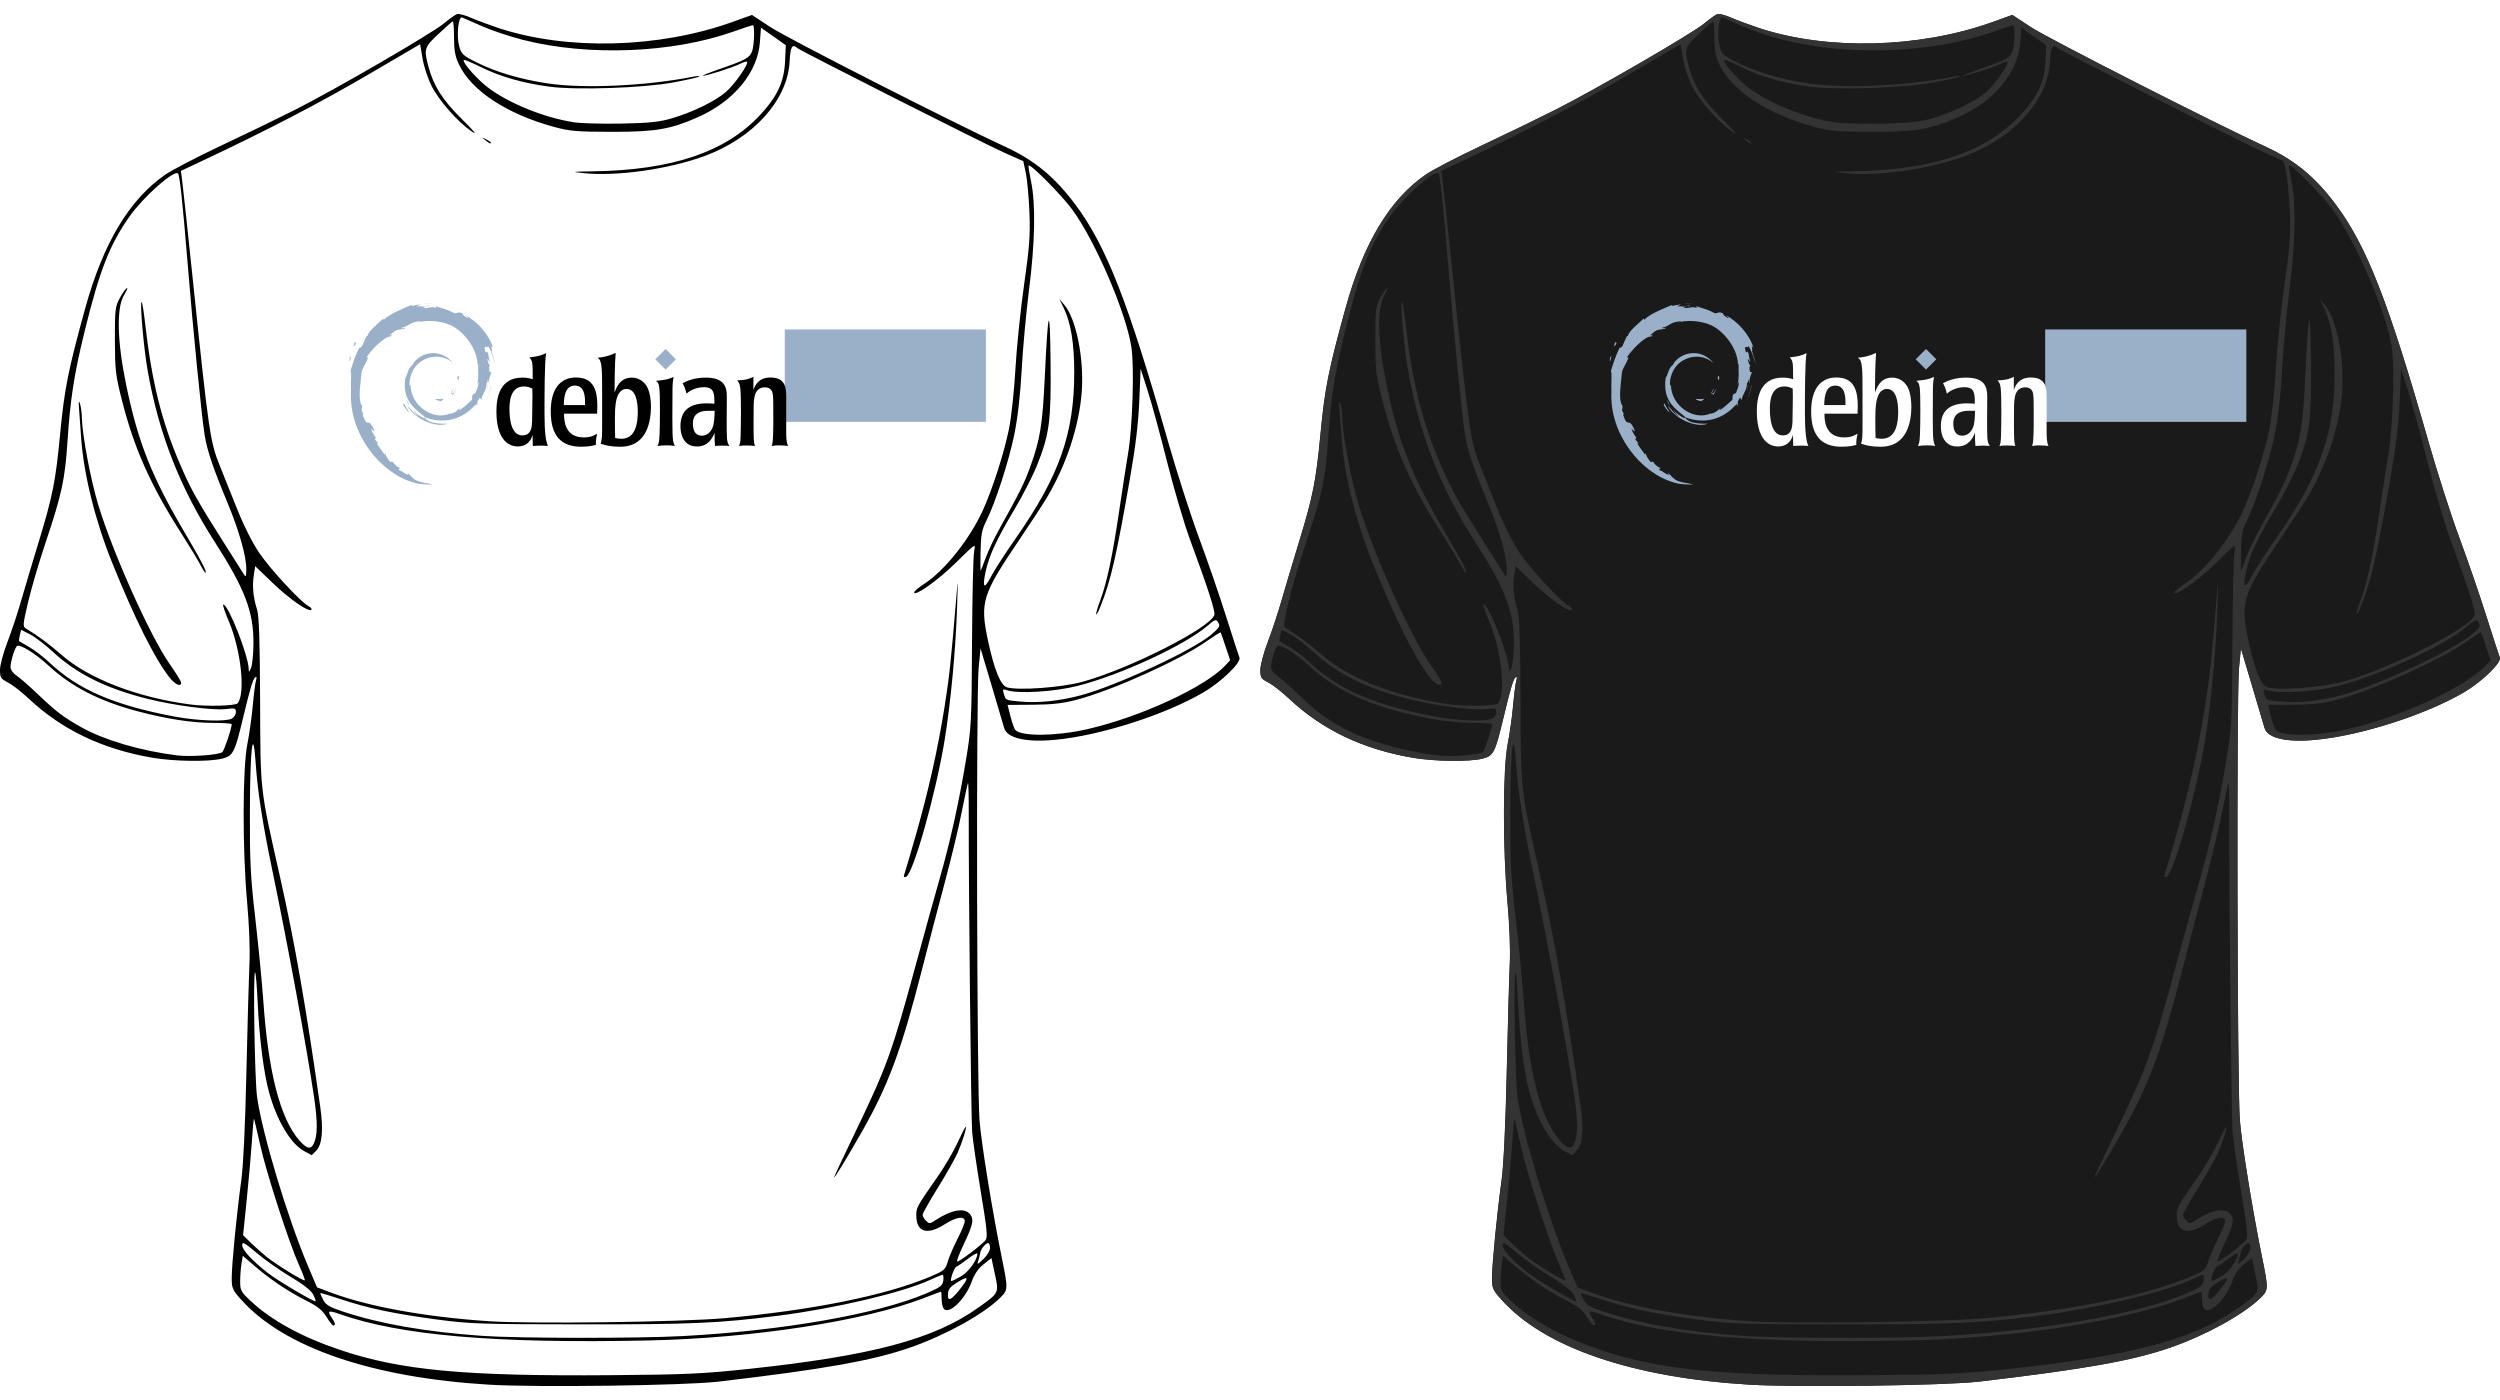 <?xml version="1.0" encoding="UTF-8" standalone="no"?>
<!-- Created with Inkscape (http://www.inkscape.org/) -->

<svg
   xmlns:ns2="http://ns.adobe.com/AdobeIllustrator/10.0/"
   xmlns:dc="http://purl.org/dc/elements/1.1/"
   xmlns:cc="http://creativecommons.org/ns#"
   xmlns:rdf="http://www.w3.org/1999/02/22-rdf-syntax-ns#"
   xmlns:svg="http://www.w3.org/2000/svg"
   xmlns="http://www.w3.org/2000/svg"
   xmlns:xlink="http://www.w3.org/1999/xlink"
   xmlns:sodipodi="http://sodipodi.sourceforge.net/DTD/sodipodi-0.dtd"
   xmlns:inkscape="http://www.inkscape.org/namespaces/inkscape"
   width="1000"
   height="560"
   id="svg3561"
   version="1.1"
   inkscape:version="0.92.2 (5c3e80d, 2017-08-06)"
   sodipodi:docname="tshirt.svg"
   inkscape:export-filename="C:\Users\xine\Documents\2018-debian-buster\futurePrototype-source\tshirt\png\tshirt.png"
   inkscape:export-xdpi="54.791428"
   inkscape:export-ydpi="54.791428"
   viewBox="0 0 937.5 525">
  <defs
     id="defs3563" />
  <sodipodi:namedview
     id="base"
     pagecolor="#ffffff"
     bordercolor="#cc00a6"
     borderopacity="1"
     inkscape:pageopacity="0.0"
     inkscape:pageshadow="2"
     inkscape:zoom="0.6929202"
     inkscape:cx="527.03095"
     inkscape:cy="299.07215"
     inkscape:document-units="px"
     inkscape:current-layer="layer1"
     showgrid="false"
     inkscape:window-width="1920"
     inkscape:window-height="1017"
     inkscape:window-x="-8"
     inkscape:window-y="-8"
     inkscape:window-maximized="1"
     inkscape:showpageshadow="false"
     borderlayer="true"
     inkscape:snap-bbox="true"
     inkscape:bbox-paths="true"
     inkscape:bbox-nodes="true"
     inkscape:snap-bbox-edge-midpoints="true"
     inkscape:snap-bbox-midpoints="true"
     inkscape:object-paths="true"
     inkscape:snap-intersection-paths="true"
     inkscape:snap-smooth-nodes="true"
     inkscape:snap-midpoints="true"
     inkscape:snap-page="true" />
  <g
     inkscape:label="Camada 1"
     inkscape:groupmode="layer"
     id="layer1"
     transform="translate(0,-527.362)">
    <path
       style="fill:#ffffff;stroke-width:1.061"
       d="m 171.678,532.608 c -0.13,9.7e-4 -0.224,0.018 -0.305,0.044 -0.652,0.208 -2.878,1.804 -4.968,3.543 -4.481,3.729 -40.59,24.638 -55.87,32.371 -5.865,2.968 -18.114,8.919 -27.238,13.211 -9.124,4.292 -18.704,9.271 -21.311,11.067 -13.493,9.299 -23.355,25.671 -30.114,50.176 -6.392,23.174 -7.755,30.166 -9.37,47.201 -1.652,17.427 -2.797,23.202 -7.932,40.027 -2.329,7.632 -5.336,17.665 -6.668,22.31 -1.332,4.645 -3.666,11.709 -5.186,15.661 -1.52,3.952 -2.746,8.616 -2.746,10.368 0,2.882 0.283,3.307 2.963,4.681 1.629,0.835 5.063,3.544 7.67,5.993 12.55,11.792 27.732,19.046 46.544,22.266 8.223,1.408 21.23,1.549 26.148,0.306 4.109,-1.039 4.675,-2.124 7.844,-15.354 2.699,-11.269 3.716,-14.663 4.62,-15.223 0.423,-0.262 0.524,0.258 0.218,1.225 -0.292,0.924 -0.846,5.15 -1.22,9.405 -0.375,4.255 -1.307,10.773 -2.048,14.48 -1.83,9.146 -1.869,39.442 -0.086,59.275 0.777,8.654 1.121,17.849 0.872,22.966 -0.23,4.7 -0.733,23.021 -1.133,40.683 -0.467,20.643 -1.181,35.207 -1.961,40.814 -1.665,11.968 -3.574,31.486 -3.574,36.527 0,3.822 0.295,4.476 3.574,8.137 16.066,17.936 49.133,29.224 93.131,31.846 17.831,1.063 73.293,0.33 85.81,-1.137 39.888,-4.677 57.885,-7.901 72.082,-12.861 13.262,-4.633 27.367,-12.398 33.644,-18.592 2.962,-2.922 2.949,-3.271 0.567,-14.961 -3.559,-17.46 -7.678,-42.817 -8.367,-51.532 -0.999,-12.626 -1.26,-159.697 -0.305,-169.599 l 0.697,-7.437 4.227,14.173 c 2.324,7.794 4.413,14.798 4.62,15.573 1.052,3.937 8.132,5.618 19.306,4.549 16.947,-1.621 41.215,-9.423 55.565,-17.848 6.679,-3.921 14.149,-11.18 13.379,-12.992 -0.295,-0.695 -2.575,-7.68 -5.055,-15.529 -2.481,-7.85 -7.033,-21.067 -10.111,-29.353 -3.078,-8.286 -8.288,-24.533 -11.592,-36.09 -15.074,-52.72 -23.157,-73.407 -34.864,-89.065 -7.586,-10.146 -15.258,-16.486 -25.887,-21.391 -20.011,-9.235 -81.973,-40.79 -88.381,-45.014 l -6.929,-4.549 -7.365,2.668 c -27.524,9.875 -62.091,10.724 -87.814,2.187 -3.475,-1.153 -8.068,-2.851 -10.241,-3.806 -1.902,-0.836 -3.929,-1.409 -4.837,-1.4 z"
       id="path3747-7-5"
       inkscape:connector-curvature="0"
       sodipodi:nodetypes="cccccccccccsccsccccccccscscccccccccccccccccccccccccc" />
    <path
       style="fill:#000000;fill-opacity:1;stroke:none;stroke-width:1.061"
       d="m 183.553,1046.627 c -43.997,-2.622 -77.025,-13.928 -93.09,-31.864 -3.279,-3.661 -3.572,-4.331 -3.572,-8.153 0,-5.042 1.908,-24.531 3.573,-36.499 0.78,-5.607 1.473,-20.192 1.94,-40.835 0.4,-17.662 0.915,-35.958 1.144,-40.658 0.25,-5.118 -0.103,-14.341 -0.881,-22.994 -1.782,-19.832 -1.732,-50.103 0.098,-59.249 0.741,-3.707 1.655,-10.221 2.03,-14.476 0.375,-4.255 0.92,-8.492 1.213,-9.416 0.306,-0.967 0.219,-1.486 -0.204,-1.224 -0.904,0.561 -1.932,3.936 -4.631,15.204 -3.169,13.231 -3.736,14.343 -7.845,15.381 C 78.409,813.088 65.397,812.925 57.174,811.517 38.364,808.297 23.214,801.044 10.664,789.252 8.057,786.803 4.591,784.116 2.962,783.281 0.282,781.907 0,781.459 0,778.577 c 0,-1.752 1.244,-6.419 2.764,-10.37 1.52,-3.952 3.854,-10.985 5.186,-15.63 1.332,-4.645 4.327,-14.689 6.657,-22.321 5.135,-16.824 6.282,-22.615 7.934,-40.042 1.615,-17.035 3.003,-24.004 9.395,-47.178 6.759,-24.504 16.579,-40.897 30.072,-50.196 2.607,-1.797 12.204,-6.778 21.328,-11.071 9.124,-4.292 21.387,-10.233 27.252,-13.201 15.279,-7.733 51.356,-28.66 55.837,-32.39 2.09,-1.74 4.334,-3.333 4.986,-3.541 0.652,-0.208 2.963,0.403 5.136,1.358 2.173,0.955 6.794,2.68 10.269,3.833 25.723,8.536 60.249,7.669 87.772,-2.206 l 7.404,-2.656 6.915,4.558 c 6.407,4.224 68.352,35.781 88.362,45.016 10.628,4.905 18.301,11.245 25.887,21.391 11.707,15.658 19.806,36.338 34.88,89.057 3.304,11.557 8.526,27.792 11.604,36.077 3.078,8.286 7.626,21.488 10.107,29.338 2.481,7.85 4.752,14.841 5.047,15.536 0.77,1.812 -6.729,9.087 -13.407,13.008 -14.349,8.425 -38.605,16.211 -55.551,17.832 -11.174,1.069 -18.254,-0.592 -19.305,-4.529 -0.207,-0.775 -2.278,-7.785 -4.602,-15.579 l -4.226,-14.17 -0.716,7.43 c -0.955,9.903 -0.665,156.955 0.334,169.581 0.689,8.715 4.806,34.08 8.365,51.539 2.383,11.69 2.369,12.028 -0.593,14.95 -6.277,6.194 -20.354,13.994 -33.616,18.628 -14.196,4.96 -32.231,8.174 -72.117,12.851 -12.517,1.468 -67.976,2.208 -85.806,1.145 z m 96.864,-5.885 c 46.586,-4.964 69.819,-11.156 86.495,-23.055 7.785,-5.554 7.715,-5.413 6.181,-12.507 l -1.309,-6.053 -2.951,2.346 c -1.964,1.561 -3.434,3.695 -4.394,6.375 -2.459,6.864 -8.861,12.95 -10.647,10.12 -0.374,-0.592 -0.685,-2.236 -0.691,-3.653 0,-1.417 -0.109,-2.577 -0.228,-2.577 -0.119,0 -2.997,1.075 -6.397,2.389 -22.285,8.614 -64.171,15.068 -103.184,15.899 -57.354,1.222 -93.227,-1.85 -116.042,-9.936 -4.072,-1.443 -4.648,-1.189 -2.919,1.287 1.375,1.971 1.609,3.046 0.662,3.046 -0.332,0 -1.487,-1.459 -2.567,-3.243 -1.492,-2.464 -3.293,-3.914 -7.493,-6.036 -6.835,-3.453 -13.629,-8.005 -19.448,-13.032 l -4.44,-3.835 -0.488,2.963 c -0.268,1.63 -0.492,4.609 -0.497,6.621 -0.013,3.365 0.304,3.951 3.891,7.319 7.807,7.33 19.238,13.584 33.722,18.449 22.705,7.626 46.688,9.855 101.402,9.424 27.804,-0.219 34.524,-0.522 51.344,-2.315 z m -24.487,-12.347 c 37.727,-2.031 73.44,-8.293 91.477,-16.04 5.266,-2.262 6.109,-2.9 6.326,-4.785 0.138,-1.196 0.027,-2.175 -0.248,-2.175 -0.274,0 -2.387,0.867 -4.696,1.927 -10.523,4.832 -35.628,10.736 -57.314,13.48 -22.007,2.784 -32.114,3.226 -73.066,3.196 -37.859,-0.028 -42.117,-0.169 -54.377,-1.797 -16.162,-2.146 -26.089,-4.239 -36.264,-7.649 -4.236,-1.419 -7.702,-2.437 -7.702,-2.261 0,0.176 0.526,1.341 1.169,2.588 0.938,1.821 2.381,2.671 7.307,4.305 14.05,4.66 31.064,7.628 52.347,9.131 13.32,0.941 58.166,0.989 75.041,0.081 z m 15.798,-6.718 c 32.496,-2.907 60.072,-8.445 76.701,-15.405 5.689,-2.381 6.056,-2.688 6.998,-5.858 0.547,-1.84 2.199,-5.687 3.672,-8.55 1.473,-2.863 2.678,-5.807 2.678,-6.542 0,-2.113 -3.197,-1.62 -7.547,1.165 -6.561,4.2 -10.621,2.926 -10.621,-3.335 0,-3.009 0.183,-3.339 8.161,-14.766 2.489,-3.565 5.769,-9.184 7.29,-12.488 1.521,-3.304 2.903,-6.007 3.072,-6.007 0.539,0 -1.248,5.74 -3.076,9.877 -0.971,2.199 -4.311,8.089 -7.422,13.089 -3.111,5 -5.656,9.524 -5.656,10.053 0,0.529 0.573,1.538 1.274,2.241 1.172,1.176 1.441,1.168 3.357,-0.098 6.243,-4.125 11.267,-4.964 13.27,-2.217 1.406,1.927 0.962,3.872 -2.585,11.345 -1.523,3.209 -2.593,6.012 -2.377,6.229 0.431,0.432 9.028,-6.007 10.668,-7.99 0.847,-1.024 0.541,-4.144 -1.774,-18.117 -1.539,-9.284 -3.002,-19.378 -3.252,-22.43 -0.418,-5.092 -1.359,-93.236 -1.284,-120.126 0.018,-6.323 -0.12,-11.14 -0.307,-10.704 -0.187,0.436 -1.257,5.431 -2.379,11.101 -1.122,5.669 -3.956,17.444 -6.299,26.166 -2.342,8.722 -6.258,23.68 -8.702,33.241 -7.615,29.794 -12.58,43.093 -22.657,60.69 -6.148,10.736 -10.129,17.245 -10.129,16.562 0,-0.235 3.362,-7.402 7.472,-15.926 12.362,-25.64 14.151,-30.577 23.349,-64.437 3.08,-11.339 6.99,-25.447 8.687,-31.352 3.954,-13.753 7.288,-28.774 9.936,-44.768 1.998,-12.064 2.109,-14.224 2.264,-44.007 0.089,-17.226 0.448,-32.666 0.796,-34.312 0.632,-2.99 0.628,-2.987 -6.836,4.361 -6.693,6.59 -15.652,12.944 -15.652,11.1 0,-0.388 1.74,-1.837 3.867,-3.221 7.558,-4.916 16.888,-16.623 21.827,-27.389 3.612,-7.872 8.019,-21.596 9.882,-30.774 0.864,-4.257 1.935,-14.261 2.38,-22.23 0.445,-7.969 1.9,-22.161 3.234,-31.537 2.055,-14.446 2.364,-18.621 2.024,-27.355 -0.221,-5.669 -0.83,-12.302 -1.354,-14.74 l -0.953,-4.432 -6.828,-3.028 c -7.612,-3.375 -76.7,-38.295 -77.88,-39.364 -1.929,-1.747 -2.64,-0.506 -2.922,5.1 -0.725,14.402 -13.661,28.729 -31.972,35.409 -13.621,4.969 -32.924,7.685 -45.321,6.377 -4.748,-0.501 -4.494,-0.551 3.388,-0.663 29.77,-0.422 49.838,-7.174 62.862,-21.15 6.429,-6.898 8.986,-12.396 9.345,-20.092 l 0.283,-6.057 -4.663,-3.288 -4.663,-3.288 -0.381,5.34 c -0.812,11.395 -9.708,22.205 -23.206,28.2 -10.304,4.576 -15.989,5.548 -32.303,5.521 -13.13,-0.022 -15.844,-0.252 -21.687,-1.842 -17.882,-4.867 -31.25,-13.731 -35.838,-23.763 -1.275,-2.789 -1.693,-5.232 -1.685,-9.86 0,-3.384 -0.221,-6.06 -0.504,-5.947 -0.283,0.113 -2.692,2.238 -5.354,4.723 -5.279,4.928 -5.497,5.631 -3.764,12.134 1.959,7.349 5.165,12.415 12.439,19.655 5.162,5.137 6.106,6.35 3.595,4.616 -5.14,-3.55 -12.121,-11.53 -14.872,-17.002 -1.349,-2.682 -2.856,-7.283 -3.35,-10.224 l -0.898,-5.348 -19.73,11.545 c -17.831,10.434 -37.677,20.752 -61.449,31.948 l -8.543,4.023 0.464,3.388 c 0.255,1.863 2.065,18.731 4.023,37.483 6.013,57.613 6.47,60.735 10.234,70.003 1.012,2.492 3.779,9.403 6.15,15.357 2.694,6.768 5.898,13.158 8.546,17.048 4.223,6.202 15.481,18.355 18.469,19.938 0.865,0.458 1.337,1.07 1.049,1.359 -1.006,1.01 -8.202,-3.994 -14.612,-10.16 l -6.46,-6.214 -0.537,3.595 c -0.607,4.063 -0.204,8.122 1.266,12.769 0.731,2.311 1.036,11.567 1.122,34.095 0.132,34.725 -0.149,32.241 7.487,66.171 5.497,24.427 9.812,49.114 15.086,86.306 1.207,8.515 0.69,14.04 -1.523,16.262 l -1.692,1.699 -2.899,-1.566 c -5.021,-2.713 -10.266,-11.568 -13.163,-22.226 -1.951,-7.177 -3.609,-20.314 -4.194,-33.242 -0.287,-6.332 -0.732,-11.514 -0.991,-11.514 -0.802,-8e-4 -0.143,40.5 0.761,46.782 2.023,14.05 11.366,45.074 19.037,63.216 l 3.429,8.108 5.529,2.065 c 13.963,5.216 35.366,9.074 59.042,10.643 15.734,1.043 71.962,0.313 88.276,-1.147 z m 67.369,-166.384 c 0.263,-0.688 2.24,-7.427 4.394,-14.975 4.719,-16.541 8.144,-31.841 10.706,-47.819 1.753,-10.932 2.462,-17.531 4.388,-40.835 0.657,-7.95 0.671,-7.807 0.322,3.172 -0.509,15.979 -2.37,35.958 -4.649,49.894 -3.318,20.293 -11.872,50.593 -14.526,51.454 -0.751,0.243 -0.957,-0.047 -0.635,-0.89 z M 182.028,579.955 c -1.472,-1.184 -1.463,-1.199 0.244,-0.369 0.977,0.475 1.777,1.03 1.777,1.233 0,0.607 -0.41,0.432 -2.021,-0.865 z m -64.6,432.82 c -0.755,-1.466 -3.752,-3.814 -8.376,-6.561 -3.96,-2.353 -9.678,-6.372 -12.706,-8.93 -4.689,-3.962 -5.506,-4.402 -5.506,-2.966 0,1.769 3.523,5.611 9.431,10.285 3.667,2.901 17.615,11.174 18.07,10.718 0.144,-0.145 -0.267,-1.291 -0.914,-2.546 z m 242.704,-2.136 c 3.239,-4.098 3.074,-4.968 -0.526,-2.773 -3.538,2.158 -4.119,2.903 -4.135,5.3 -0.014,2.365 1.401,1.597 4.661,-2.527 z m -248.004,-8.895 c -3.859,-8.624 -12.277,-34.668 -14.582,-45.112 -1.155,-5.233 -2.196,-9.612 -2.314,-9.731 -0.119,-0.119 -0.463,3.627 -0.766,8.326 -0.304,4.698 -1.173,14.57 -1.932,21.938 l -1.38,13.396 2.806,2.754 c 1.543,1.515 4.228,3.911 5.965,5.326 3.513,2.859 13.943,9.279 14.374,8.847 0.151,-0.152 -0.825,-2.736 -2.171,-5.743 z m 248.242,4.253 c 2.833,-1.599 6.148,-6.177 6.148,-8.493 0,-0.451 -1.579,0.391 -3.509,1.869 -1.93,1.479 -3.884,2.814 -4.343,2.968 -0.863,0.289 -2.64,5.434 -1.877,5.434 0.236,0 1.848,-0.8 3.581,-1.778 z m 10.887,-10.661 c 0,-1.009 -0.312,-1.834 -0.693,-1.834 -0.893,0 -2.749,2.241 -2.94,3.55 -0.081,0.556 -0.406,1.858 -0.721,2.893 -0.55,1.806 -0.473,1.788 1.89,-0.447 1.379,-1.304 2.464,-3.136 2.464,-4.163 z m -253.696,-38.903 c 1.579,-3.088 1.622,-8.262 0.15,-18.087 -2.909,-19.423 -9.671,-56.087 -15.781,-85.567 -3.48,-16.79 -5.337,-28.782 -6.021,-38.871 -1.027,-15.152 -2.132,-6.201 -2.203,17.841 -0.056,18.87 0.223,24.313 2.074,40.438 1.177,10.248 2.51,23.986 2.963,30.527 1.851,26.738 6.335,44.107 13.505,52.303 2.714,3.103 4.243,3.51 5.313,1.417 z M 83.393,809.377 c 0.802,-0.852 3.497,-8.911 3.497,-10.458 0,-0.26 -3.153,-0.473 -7.006,-0.473 -7.856,0 -17.464,-1.482 -28.37,-4.375 -14.169,-3.759 -24.762,-9.193 -33.253,-17.058 -5.057,-4.684 -11.055,-8.364 -11.963,-7.339 -0.884,0.997 -2.348,5.853 -2.348,7.787 0,1.063 0.869,2.337 2.172,3.183 1.195,0.776 4.838,3.956 8.097,7.067 6.941,6.628 9.639,8.667 16.588,12.538 8.447,4.705 22.065,8.684 35.546,10.384 4.991,0.63 16.03,-0.184 17.04,-1.256 z m 324.048,-8.509 c 19.861,-4.466 44.537,-15.832 52.086,-23.992 l 1.776,-1.919 -1.691,-5.105 c -0.93,-2.808 -1.776,-5.211 -1.88,-5.342 -0.103,-0.13 -2.473,1.366 -5.266,3.325 -10.137,7.113 -35.164,18.375 -48.823,21.97 -5.043,1.327 -9.091,1.784 -16.264,1.834 l -9.55,0.067 1.122,4.361 c 0.617,2.399 1.416,4.667 1.775,5.041 2.375,2.472 15.167,2.357 26.715,-0.24 z M 86.942,796.832 c 0.84,-0.451 1.528,-1.546 1.528,-2.432 0,-1.46 -0.352,-1.567 -3.752,-1.137 -4.674,0.591 -19.487,-1.345 -29.424,-3.845 -15.647,-3.937 -26.522,-9.341 -35.455,-17.619 -2.874,-2.663 -6.728,-5.61 -8.565,-6.549 l -3.34,-1.707 -0.507,2.027 c -0.279,1.115 -0.375,2.125 -0.214,2.245 0.161,0.12 1.892,1.137 3.847,2.259 1.955,1.123 5.332,3.717 7.504,5.765 10.785,10.169 24.263,15.977 47,20.253 8.497,1.598 19.099,1.965 21.379,0.74 z m 2.16,-5.729 c 3.045,-3.683 1.259,-20.129 -3.358,-30.916 -1.447,-3.38 -2.351,-6.145 -2.01,-6.145 1.879,0 9.365,18.982 9.525,24.152 0.044,1.421 0.152,1.376 0.887,-0.365 0.46,-1.09 0.865,-5.194 0.9,-9.118 0.106,-11.835 -3.197,-20.518 -14.477,-38.06 -13.04,-20.279 -20.997,-40.571 -25.185,-64.226 -1.513,-8.547 -3.079,-26.552 -2.241,-25.77 0.234,0.218 0.829,3.965 1.324,8.326 2.438,21.492 6.163,36.469 13.044,52.443 4.155,9.644 6.236,13.357 17.099,30.507 3.209,5.065 6.257,9.882 6.775,10.704 0.82,1.303 0.947,1.081 0.987,-1.726 0.068,-4.722 -2.703,-14.558 -7.024,-24.928 -5.411,-12.987 -7.609,-19.477 -8.592,-25.373 -1.126,-6.749 -4.379,-39.564 -6.445,-65.019 -1.771,-21.813 -2.92,-32.524 -3.558,-33.165 -1.464,-1.469 -12.932,8.688 -18.156,16.08 -7.489,10.597 -11.254,20.234 -16.904,43.262 -3.906,15.92 -5.338,25.163 -6.389,41.221 -0.923,14.1 -2.191,19.948 -8.206,37.83 -2.378,7.069 -5.307,17.036 -6.511,22.148 -2.077,8.824 -2.116,9.338 -0.776,10.141 4.434,2.657 8.567,5.723 13.338,9.893 10.229,8.941 28.58,15.985 48.339,18.556 6.038,0.786 16.821,0.508 17.615,-0.453 z M 63.397,781.2 C 57.874,774.057 50.509,759.29 42.138,738.581 35.687,722.621 31.346,705.122 30.411,691.303 c -0.247,-3.652 -0.591,-8.424 -0.764,-10.604 -0.226,-2.842 -0.128,-3.403 0.344,-1.982 0.362,1.09 0.694,3.632 0.738,5.649 0.134,6.259 3.267,22.875 6.056,32.125 5.416,17.957 19.446,49.283 26.778,59.786 2.404,3.443 4.37,6.629 4.37,7.079 0,1.782 -2.358,0.662 -4.536,-2.155 z m 11.742,-42.024 c -0.833,-1.635 -4.172,-7.142 -7.419,-12.236 -11.323,-17.764 -17.439,-31.529 -22.013,-49.538 -2.36,-9.294 -2.589,-11.256 -2.621,-22.473 -0.032,-11.242 0.116,-12.573 1.731,-15.606 0.971,-1.824 2.194,-3.582 2.718,-3.907 0.524,-0.325 0.085,0.811 -0.976,2.523 -2.933,4.736 -2.663,17.145 0.733,33.641 4.47,21.716 9.624,34.66 22.372,56.187 5.934,10.02 8.163,14.382 7.349,14.382 -0.198,0 -1.041,-1.338 -1.874,-2.973 z m 330.137,48.93 c 13.326,-3.549 42.176,-16.954 48.873,-22.708 3.434,-2.95 3.566,-3.215 2.471,-4.952 -0.58,-0.92 -1.234,-0.671 -3.506,1.331 -8.313,7.326 -32.914,18.75 -49.187,22.84 -8.607,2.163 -22.018,2.979 -26.231,1.596 -1.674,-0.55 -1.8,-0.428 -1.284,1.253 0.783,2.553 0.554,2.442 6.089,2.973 6.656,0.639 14.72,-0.187 22.776,-2.332 z m 0.737,-5.093 c 17.732,-4.924 47.807,-20.177 49.374,-25.041 0.42,-1.305 -2.433,-10.144 -9.042,-28.01 -2.238,-6.049 -6.139,-19.251 -8.67,-29.338 -2.53,-10.086 -5.802,-22.085 -7.27,-26.664 l -2.669,-8.326 -0.49,11.894 c -0.34,8.244 -1.378,17.003 -3.385,28.545 -5.164,29.701 -7.322,39.109 -11.145,48.599 -2.14,5.312 -2.209,3.389 -0.082,-2.29 2.476,-6.611 4.633,-16.872 7.151,-34.019 1.121,-7.632 2.585,-17.087 3.254,-21.012 1.671,-9.802 2.37,-32.571 1.227,-39.901 -2.017,-12.923 -13.5,-39.629 -22.109,-51.421 -3.977,-5.446 -15.738,-17.328 -16.448,-16.616 -0.143,0.144 0.279,2.836 0.938,5.982 1.772,8.456 1.504,22.87 -0.756,40.616 -1.075,8.443 -2.316,21.951 -2.758,30.019 -0.53,9.674 -1.475,17.948 -2.774,24.299 -2.061,10.072 -7.108,25.625 -10.511,32.394 -1.657,3.294 -2.016,5.205 -2.129,11.299 -0.076,4.034 -0.067,7.334 0.014,7.334 0.083,0 0.914,-2.098 1.845,-4.661 0.931,-2.564 3.154,-7.292 4.939,-10.506 7.948,-14.309 9.572,-17.574 11.814,-23.74 3.743,-10.294 4.627,-15.786 5.481,-34.04 1.21,-25.872 1.932,-27.635 2.155,-5.261 0.221,22.206 -0.406,26.983 -5.085,38.718 -1.531,3.84 -5.282,11.174 -8.336,16.299 -6.725,11.285 -9.579,17.392 -10.88,23.283 -1.401,6.341 -0.651,7.21 1.92,2.225 1.219,-2.363 5.419,-8.879 9.334,-14.479 16.353,-23.39 21.949,-39.301 21.918,-62.311 -0.014,-10.794 -1.275,-18.516 -3.911,-23.96 l -1.672,-3.454 1.879,2.23 c 4.439,5.267 7.415,20.083 6.525,32.492 -0.92,12.824 -5.839,27.726 -13.18,39.92 -1.611,2.676 -6.314,9.869 -10.451,15.985 -13.64,20.164 -14.551,23.066 -11.628,37.032 2.302,10.998 4.799,17.255 7.174,17.977 4.229,1.286 20.616,0.081 28.437,-2.09 z M 251.981,571.721 c 7.791,-2.278 16.187,-6.381 20.277,-9.909 3.188,-2.749 8.63,-10.547 7.884,-11.296 -0.202,-0.203 -1.378,0.153 -2.613,0.791 -2.527,1.305 -12.591,4.526 -13.98,4.474 -0.497,-0.019 2.473,-1.204 6.6,-2.634 9.477,-3.284 10.958,-4.1 11.886,-6.55 0.814,-2.149 1.043,-9.812 0.294,-9.812 -0.252,0 -3.5,1.078 -7.218,2.395 -22.896,8.112 -54.302,9.369 -78.905,3.158 -4.826,-1.218 -11.757,-3.53 -15.403,-5.137 -3.646,-1.607 -7.036,-3.096 -7.534,-3.308 -1.376,-0.586 -2.136,6.845 -1.096,10.72 0.8,2.983 1.37,3.532 6.181,5.961 7.499,3.786 16.728,6.534 27.135,8.081 13.548,2.014 36.857,0.933 54.391,-2.523 1.521,-0.3 2.576,-0.334 2.345,-0.075 -0.231,0.258 -4.497,1.239 -9.479,2.18 -11.237,2.121 -36.439,2.995 -46.728,1.621 -9.865,-1.318 -18.323,-3.725 -25.479,-7.251 -3.451,-1.701 -6.423,-2.944 -6.603,-2.763 -0.606,0.608 2.977,5.007 7.13,8.755 7.054,6.366 22.022,12.77 34.185,14.625 2.607,0.398 10.605,0.612 17.773,0.476 10.551,-0.199 14.162,-0.576 18.958,-1.979 z"
       id="path3374-7-1-6"
       inkscape:connector-curvature="0"
       sodipodi:nodetypes="ccscccccccccccccsccccccccccccccccccscccscccccccccccccccccccsccscsccccccccsccscscscccsccsccccccscsccsccscccccccccccsccssccccccsccccccccsccccccccccccccscccccscccccccccccccscccccccccccccccccccccccccccccsccccsccccccccccccccccccsccscsscccscccccccsccsscccscccccccccccccccccccscccscccccccccscccccccccccccccccccccccccsccccccsccccccccccsccsccccccccccscccccccccccccccccssccccccccccccccccsccccccccccsccccccsscscccccscc" />
    <use
       x="0"
       y="0"
       xlink:href="#g4014-2"
       id="use4342"
       transform="matrix(1.586,0,0,1.586,-293.845,754.972)"
       width="1488.189"
       height="1052.362" />
    <use
       x="0"
       y="0"
       xlink:href="#g4083-5"
       id="use4344"
       transform="matrix(1.723,0,0,1.723,-121.612,710.459)"
       width="1488.189"
       height="1052.362" />
    <g
       id="g1191"
       transform="matrix(0.565,0,0,0.565,-137.724,432.665)"
       style="stroke-width:6.268">
      <g
         style="display:inline;stroke-width:12.864"
         transform="matrix(0.487,0,0,0.487,856.665,-46.548)"
         id="g1124">
        <flowRoot
           xml:space="preserve"
           id="flowRoot898"
           style="font-style:normal;font-weight:normal;font-size:96px;line-height:1.25;font-family:sans-serif;letter-spacing:0px;word-spacing:0px;display:inline;fill:#9ab0c9;fill-opacity:1;stroke:none;stroke-width:8.215"
           transform="matrix(0.259,0,0,0.259,-907.64,608.983)"><flowRegion
             id="flowRegion900"
             style="font-size:96px;fill:#9ab0c9;fill-opacity:1;stroke-width:8.215"><rect
               id="rect902"
               width="1058.404"
               height="486.294"
               x="2774.736"
               y="1080.141"
               style="font-size:96px;fill:#9ab0c9;fill-opacity:1;stroke-width:8.215" /></flowRegion><flowPara
             id="flowPara904"
             style="font-style:normal;font-variant:normal;font-weight:bold;font-stretch:normal;font-size:266.667px;font-family:quicksand;-inkscape-font-specification:'quicksand Bold';fill:#9ab0c9;fill-opacity:1;stroke-width:8.215">10</flowPara></flowRoot>        <g
           style="overflow:visible;stroke-width:0.931"
           id="g1021"
           transform="matrix(3.655,0,0,3.655,-581.99,521.751)">
          <g
             ns2:rgbTrio="#4F008000FFFF"
             ns2:dimmedPercent="50"
             ns2:layer="yes"
             id="Layer_1"
             style="stroke-width:0.931">
            <g
               id="g991"
               style="stroke-width:0.931">
              <path
                 id="path977"
                 d="m 13.437,125.506 c -0.045,0.047 -0.045,7.506 -0.138,9.453 -0.092,1.574 -0.232,4.957 -3.568,4.957 -3.429,0 -4.263,-3.939 -4.541,-5.652 -0.324,-1.9 -0.324,-3.477 -0.324,-4.17 0,-2.225 0.139,-8.436 5.375,-8.436 1.576,0 2.456,0.465 3.151,0.834 z M 0,130.975 c 0,13.066 6.951,13.066 7.97,13.066 2.873,0 4.727,-1.576 5.514,-4.309 l 0.093,4.123 c 0.881,-0.047 1.761,-0.139 3.197,-0.139 0.51,0 0.926,0 1.298,0.047 0.371,0 0.741,0.045 1.158,0.092 -0.741,-1.482 -1.297,-4.818 -1.297,-12.049 0,-7.043 0,-18.951 0.602,-22.566 -1.667,0.789 -3.105,1.299 -6.256,1.576 1.251,1.344 1.251,2.039 1.251,8.154 -0.879,-0.277 -1.992,-0.602 -3.892,-0.602 C 1.344,118.369 0,125.598 0,130.975"
                 ns2:knockout="Off"
                 inkscape:connector-curvature="0"
                 style="fill:#000000;stroke-width:0.931" />
              <path
                 id="path979"
                 d="m 25.13,128.609 c 0.047,-3.846 0.835,-7.275 4.124,-7.275 3.615,0 3.891,3.984 3.799,7.275 z m 12.51,0.465 c 0,-5.422 -1.065,-10.752 -7.923,-10.752 -9.452,0 -9.452,10.475 -9.452,12.697 0,9.406 4.216,13.113 11.306,13.113 3.149,0 4.68,-0.461 5.514,-0.695 -0.046,-1.668 0.185,-2.734 0.465,-4.17 -0.975,0.604 -2.226,1.391 -5.006,1.391 -7.229,0 -7.322,-6.582 -7.322,-8.852 H 37.55 l 0.09,-2.732"
                 ns2:knockout="Off"
                 inkscape:connector-curvature="0"
                 style="fill:#000000;stroke-width:0.931" />
              <path
                 id="path981"
                 d="m 52.715,131.066 c 0,4.309 -0.787,10.102 -6.162,10.102 -0.742,0 -1.668,-0.141 -2.27,-0.279 -0.093,-1.668 -0.093,-4.541 -0.093,-7.877 0,-3.986 0.416,-6.068 0.742,-7.09 0.972,-3.289 3.15,-3.334 3.566,-3.334 3.522,0 4.217,4.865 4.217,8.478 z m -13.298,5.051 c 0,3.43 0,5.375 -0.556,6.857 1.9,0.742 4.262,1.158 7.09,1.158 1.807,0 7.043,0 9.869,-5.791 1.344,-2.688 1.807,-6.303 1.807,-9.037 0,-1.668 -0.186,-5.328 -1.529,-7.646 -1.296,-2.176 -3.382,-3.289 -5.605,-3.289 -4.449,0 -5.746,3.707 -6.44,5.607 0,-2.363 0.045,-10.611 0.415,-14.828 -3.011,1.391 -4.866,1.621 -6.857,1.807 1.807,0.74 1.807,3.801 1.807,13.764 v 11.398"
                 ns2:knockout="Off"
                 inkscape:connector-curvature="0"
                 style="fill:#000000;stroke-width:0.931" />
              <path
                 id="path983"
                 d="m 66.535,143.855 c -0.928,-0.139 -1.578,-0.232 -2.922,-0.232 -1.48,0 -2.502,0.094 -3.566,0.232 0.463,-0.881 0.648,-1.299 0.787,-4.309 0.186,-4.125 0.232,-15.154 -0.092,-17.471 -0.232,-1.762 -0.648,-2.039 -1.297,-2.502 3.799,-0.371 4.865,-0.648 6.625,-1.482 -0.369,2.037 -0.418,3.059 -0.418,6.162 -0.091,15.989 -0.138,17.702 0.883,19.602"
                 ns2:knockout="Off"
                 inkscape:connector-curvature="0"
                 style="fill:#000000;stroke-width:0.931" />
              <path
                 id="path985"
                 d="m 81.373,130.74 c -0.092,2.92 -0.139,4.959 -0.928,6.58 -0.973,2.086 -2.594,2.688 -3.799,2.688 -2.783,0 -3.383,-2.316 -3.383,-4.586 0,-4.355 3.893,-4.682 5.652,-4.682 z m -12.744,5.701 c 0,2.92 0.881,5.838 3.477,7.09 1.158,0.51 2.316,0.51 2.688,0.51 4.264,0 5.699,-3.152 6.58,-5.098 -0.047,2.039 0,3.289 0.139,4.912 0.834,-0.047 1.668,-0.139 3.059,-0.139 0.787,0 1.529,0.092 2.316,0.139 -0.51,-0.787 -0.787,-1.252 -0.928,-3.059 -0.092,-1.76 -0.092,-3.521 -0.092,-5.977 l 0.047,-9.453 c 0,-3.523 -0.928,-6.998 -7.879,-6.998 -4.586,0 -7.273,1.391 -8.617,2.086 0.557,1.02 1.02,1.898 1.436,3.893 1.809,-1.576 4.172,-2.41 6.58,-2.41 3.848,0 3.848,2.549 3.848,6.162 -0.881,-0.045 -1.623,-0.137 -2.875,-0.137 -5.887,10e-4 -9.779,2.268 -9.779,8.479"
                 ns2:knockout="Off"
                 inkscape:connector-curvature="0"
                 style="fill:#000000;stroke-width:0.931" />
              <path
                 id="path987"
                 d="m 108.063,139.268 c 0.047,1.576 0.047,3.244 0.695,4.588 -1.021,-0.092 -1.623,-0.232 -3.521,-0.232 -1.113,0 -1.715,0.094 -2.596,0.232 0.184,-0.602 0.279,-0.834 0.371,-1.623 0.139,-1.064 0.232,-4.633 0.232,-5.885 v -5.004 c 0,-2.178 0,-5.33 -0.141,-6.441 -0.092,-0.787 -0.322,-2.918 -3.012,-2.918 -2.641,0 -3.521,1.945 -3.846,3.521 -0.369,1.621 -0.369,3.383 -0.369,10.24 0.045,5.932 0.045,6.486 0.508,8.109 -0.787,-0.092 -1.76,-0.184 -3.15,-0.184 -1.113,0 -1.854,0.045 -2.779,0.184 0.324,-0.742 0.51,-1.113 0.602,-3.707 0.094,-2.549 0.279,-15.061 -0.141,-18.025 -0.23,-1.809 -0.695,-2.225 -1.203,-2.688 3.754,-0.186 4.957,-0.789 6.117,-1.389 v 4.91 c 0.555,-1.438 1.713,-4.635 6.348,-4.635 5.793,0 5.838,4.217 5.885,6.996 v 13.951"
                 ns2:knockout="Off"
                 inkscape:connector-curvature="0"
                 style="fill:#000000;stroke-width:0.931" />
              <path
                 id="path989"
                 d="m 66.926,111.533 -3.838,3.836 -3.836,-3.836 3.836,-3.836 3.838,3.836"
                 ns2:knockout="Off"
                 inkscape:connector-curvature="0"
                 style="fill:#9ab0c9;fill-opacity:1;stroke-width:0.931" />
            </g>
          </g>
        </g>
      </g>
      <g
         transform="matrix(1.111,0,0,1.111,579.956,321.763)"
         id="g1108"
         style="overflow:visible;fill:#9ab0c9;fill-opacity:1;stroke-width:1.492">
        <g
           transform="translate(-93.766,42.315)"
           style="fill:#9ab0c9;fill-opacity:1;stroke-width:1.492"
           id="Layer_1-8"
           ns2:layer="yes"
           ns2:dimmedPercent="50"
           ns2:rgbTrio="#4F008000FFFF">
          <g
             style="fill:#9ab0c9;fill-opacity:1;stroke-width:1.492"
             id="g1085">
            <path
               style="fill:#9ab0c9;fill-opacity:1;stroke-width:1.492"
               inkscape:connector-curvature="0"
               ns2:knockout="Off"
               d="m 51.986,57.297 c -1.797,0.025 0.34,0.926 2.686,1.287 0.648,-0.506 1.236,-1.018 1.76,-1.516 -1.461,0.358 -2.948,0.366 -4.446,0.229"
               id="path1061" />
            <path
               style="fill:#9ab0c9;fill-opacity:1;stroke-width:1.492"
               inkscape:connector-curvature="0"
               ns2:knockout="Off"
               d="m 61.631,54.893 c 1.07,-1.477 1.85,-3.094 2.125,-4.766 -0.24,1.192 -0.887,2.221 -1.496,3.307 -3.359,2.115 -0.316,-1.256 -0.002,-2.537 -3.612,4.546 -0.496,2.726 -0.627,3.996"
               id="path1063" />
            <path
               style="fill:#9ab0c9;fill-opacity:1;stroke-width:1.492"
               inkscape:connector-curvature="0"
               ns2:knockout="Off"
               d="m 65.191,45.629 c 0.217,-3.236 -0.637,-2.213 -0.924,-0.978 0.335,0.174 0.6,2.281 0.924,0.978"
               id="path1065" />
            <path
               style="fill:#9ab0c9;fill-opacity:1;stroke-width:1.492"
               inkscape:connector-curvature="0"
               ns2:knockout="Off"
               d="m 45.172,1.399 c 0.959,0.172 2.072,0.304 1.916,0.533 1.049,-0.23 1.287,-0.442 -1.916,-0.533"
               id="path1067" />
            <path
               style="fill:#9ab0c9;fill-opacity:1;stroke-width:1.492"
               inkscape:connector-curvature="0"
               ns2:knockout="Off"
               d="M 47.088,1.932 46.41,2.072 47.041,2.016 47.088,1.932"
               id="path1069" />
            <path
               style="fill:#9ab0c9;fill-opacity:1;stroke-width:1.492"
               inkscape:connector-curvature="0"
               ns2:knockout="Off"
               d="m 76.992,46.856 c 0.107,2.906 -0.85,4.316 -1.713,6.812 l -1.553,0.776 c -1.271,2.468 0.123,1.567 -0.787,3.53 -1.984,1.764 -6.021,5.52 -7.313,5.863 -0.943,-0.021 0.639,-1.113 0.846,-1.541 -2.656,1.824 -2.131,2.738 -6.193,3.846 L 60.16,65.878 C 50.142,70.591 36.226,61.251 36.409,48.507 c -0.107,0.809 -0.304,0.607 -0.526,0.934 -0.517,-6.557 3.028,-13.143 9.007,-15.832 5.848,-2.895 12.704,-1.707 16.893,2.197 -2.301,-3.014 -6.881,-6.209 -12.309,-5.91 -5.317,0.084 -10.291,3.463 -11.951,7.131 -2.724,1.715 -3.04,6.611 -4.227,7.507 -1.597,11.737 3.004,16.808 10.787,22.773 1.225,0.826 0.345,0.951 0.511,1.58 -2.586,-1.211 -4.954,-3.039 -6.901,-5.277 1.033,1.512 2.148,2.982 3.589,4.137 -2.438,-0.826 -5.695,-5.908 -6.646,-6.115 4.203,7.525 17.052,13.197 23.78,10.383 -3.113,0.115 -7.068,0.064 -10.566,-1.229 -1.469,-0.756 -3.467,-2.322 -3.11,-2.615 9.182,3.43 18.667,2.598 26.612,-3.771 2.021,-1.574 4.229,-4.252 4.867,-4.289 -0.961,1.445 0.164,0.695 -0.574,1.971 2.014,-3.248 -0.875,-1.322 2.082,-5.609 l 1.092,1.504 c -0.406,-2.696 3.348,-5.97 2.967,-10.234 0.861,-1.304 0.961,1.403 0.047,4.403 1.268,-3.328 0.334,-3.863 0.66,-6.609 0.352,0.923 0.814,1.904 1.051,2.878 -0.826,-3.216 0.848,-5.416 1.262,-7.285 -0.408,-0.181 -1.275,1.422 -1.473,-2.377 0.029,-1.65 0.459,-0.865 0.625,-1.271 -0.324,-0.186 -1.174,-1.451 -1.691,-3.877 0.375,-0.57 1.002,1.478 1.512,1.562 -0.328,-1.929 -0.893,-3.4 -0.916,-4.88 -1.49,-3.114 -0.527,0.415 -1.736,-1.337 -1.586,-4.947 1.316,-1.148 1.512,-3.396 2.404,3.483 3.775,8.881 4.404,11.117 -0.48,-2.726 -1.256,-5.367 -2.203,-7.922 0.73,0.307 -1.176,-5.609 0.949,-1.691 C 83.519,18.706 76.074,10.902 69.225,7.24 70.063,8.007 71.121,8.97 70.741,9.121 67.335,7.093 67.934,6.935 67.446,6.078 64.671,4.949 64.489,6.169 62.651,6.08 57.421,3.306 56.413,3.601 51.6,1.863 l 0.219,1.023 c -3.465,-1.154 -4.037,0.438 -7.782,0.004 -0.228,-0.178 1.2,-0.644 2.375,-0.815 -3.35,0.442 -3.193,-0.66 -6.471,0.122 0.808,-0.567 1.662,-0.942 2.524,-1.424 -2.732,0.166 -6.522,1.59 -5.352,0.295 -4.456,1.988 -12.37,4.779 -16.811,8.943 l -0.14,-0.933 c -2.035,2.443 -8.874,7.296 -9.419,10.46 l -0.544,0.127 c -1.059,1.793 -1.744,3.825 -2.584,5.67 -1.385,2.36 -2.03,0.908 -1.833,1.278 -2.724,5.523 -4.077,10.164 -5.246,13.97 0.833,1.245 0.02,7.495 0.335,12.497 -1.368,24.704 17.338,48.69 37.785,54.228 2.997,1.072 7.454,1.031 11.245,1.141 -4.473,-1.279 -5.051,-0.678 -9.408,-2.197 -3.143,-1.48 -3.832,-3.17 -6.058,-5.102 l 0.881,1.557 c -4.366,-1.545 -2.539,-1.912 -6.091,-3.037 l 0.941,-1.229 C 28.751,98.334 26.418,96.056 25.78,94.795 l -1.548,0.061 c -1.86,-2.295 -2.851,-3.949 -2.779,-5.23 l -0.5,0.891 c -0.567,-0.973 -6.843,-8.607 -3.587,-6.83 -0.605,-0.553 -1.409,-0.9 -2.281,-2.484 l 0.663,-0.758 c -1.567,-2.016 -2.884,-4.6 -2.784,-5.461 0.836,1.129 1.416,1.34 1.99,1.533 -3.957,-9.818 -4.179,-0.541 -7.176,-9.994 L 8.412,66.472 C 7.926,65.74 7.631,64.945 7.24,64.165 l 0.276,-2.75 C 4.667,58.121 6.719,47.409 7.13,41.534 7.415,39.145 9.508,36.602 11.1,32.614 l -0.97,-0.167 c 1.854,-3.234 10.586,-12.988 14.63,-12.486 1.959,-2.461 -0.389,-0.009 -0.772,-0.629 4.303,-4.453 5.656,-3.146 8.56,-3.947 3.132,-1.859 -2.688,0.725 -1.203,-0.709 5.414,-1.383 3.837,-3.144 10.9,-3.846 0.745,0.424 -1.729,0.655 -2.35,1.205 4.511,-2.207 14.275,-1.705 20.617,1.225 7.359,3.439 15.627,13.605 15.953,23.17 l 0.371,0.1 c -0.188,3.802 0.582,8.199 -0.752,12.238 l 0.908,-1.912"
               id="path1071" />
            <path
               style="fill:#9ab0c9;fill-opacity:1;stroke-width:1.492"
               inkscape:connector-curvature="0"
               ns2:knockout="Off"
               d="m 32.372,59.764 -0.252,1.26 c 1.181,1.604 2.118,3.342 3.626,4.596 -1.085,-2.118 -1.891,-2.993 -3.374,-5.856"
               id="path1073" />
            <path
               style="fill:#9ab0c9;fill-opacity:1;stroke-width:1.492"
               inkscape:connector-curvature="0"
               ns2:knockout="Off"
               d="m 35.164,59.654 c -0.625,-0.691 -0.995,-1.523 -1.409,-2.352 0.396,1.457 1.207,2.709 1.962,3.982 l -0.553,-1.63"
               id="path1075" />
            <path
               style="fill:#9ab0c9;fill-opacity:1;stroke-width:1.492"
               inkscape:connector-curvature="0"
               ns2:knockout="Off"
               d="m 84.568,48.916 -0.264,0.662 c -0.484,3.438 -1.529,6.84 -3.131,9.994 1.77,-3.328 2.915,-6.968 3.395,-10.656"
               id="path1077" />
            <path
               style="fill:#9ab0c9;fill-opacity:1;stroke-width:1.492"
               inkscape:connector-curvature="0"
               ns2:knockout="Off"
               d="M 45.527,0.537 C 46.742,0.092 48.514,0.293 49.803,0 48.123,0.141 46.451,0.225 44.8,0.438 l 0.727,0.099"
               id="path1079" />
            <path
               style="fill:#9ab0c9;fill-opacity:1;stroke-width:1.492"
               inkscape:connector-curvature="0"
               ns2:knockout="Off"
               d="m 2.872,23.219 c 0.28,2.592 -1.95,3.598 0.494,1.889 1.31,-2.951 -0.512,-0.815 -0.494,-1.889"
               id="path1081" />
            <path
               style="fill:#9ab0c9;fill-opacity:1;stroke-width:1.492"
               inkscape:connector-curvature="0"
               ns2:knockout="Off"
               d="M 0,35.215 C 0.563,33.487 0.665,32.449 0.88,31.449 -0.676,33.438 0.164,33.862 0,35.215"
               id="path1083" />
          </g>
        </g>
      </g>
    </g>
    <path
       style="fill:#1a1a1a;stroke-width:1.061"
       d="m 644.331,532.608 c -0.13,9.7e-4 -0.224,0.018 -0.305,0.044 -0.652,0.208 -2.878,1.804 -4.968,3.543 -4.481,3.729 -40.59,24.638 -55.87,32.371 -5.865,2.968 -18.114,8.919 -27.238,13.211 -9.124,4.292 -18.704,9.271 -21.311,11.067 -13.493,9.299 -23.355,25.671 -30.114,50.176 -6.392,23.174 -7.755,30.166 -9.37,47.201 -1.652,17.427 -2.797,23.202 -7.932,40.027 -2.329,7.632 -5.336,17.665 -6.668,22.31 -1.332,4.645 -3.666,11.709 -5.186,15.661 -1.52,3.952 -2.746,8.616 -2.746,10.368 0,2.882 0.283,3.307 2.963,4.681 1.629,0.835 5.063,3.544 7.67,5.993 12.55,11.792 27.732,19.046 46.544,22.266 8.223,1.408 21.23,1.549 26.148,0.306 4.109,-1.039 4.675,-2.124 7.844,-15.354 2.699,-11.269 3.716,-14.663 4.62,-15.223 0.423,-0.262 0.524,0.258 0.218,1.225 -0.292,0.924 -0.846,5.15 -1.22,9.405 -0.375,4.255 -1.307,10.773 -2.048,14.48 -1.83,9.146 -1.869,39.442 -0.086,59.274 0.777,8.654 1.121,17.849 0.872,22.966 -0.23,4.7 -0.733,23.021 -1.133,40.683 -0.467,20.643 -1.181,35.208 -1.961,40.814 -1.665,11.969 -3.574,31.486 -3.574,36.527 0,3.822 0.295,4.476 3.574,8.137 16.066,17.936 49.133,29.224 93.131,31.846 17.831,1.063 73.293,0.33 85.81,-1.137 39.888,-4.677 57.885,-7.901 72.082,-12.861 13.262,-4.633 27.367,-12.398 33.644,-18.592 2.962,-2.922 2.949,-3.271 0.567,-14.961 -3.559,-17.459 -7.678,-42.817 -8.367,-51.532 -0.999,-12.626 -1.26,-159.697 -0.305,-169.599 l 0.697,-7.437 4.227,14.173 c 2.324,7.794 4.413,14.798 4.62,15.573 1.052,3.937 8.132,5.618 19.306,4.549 16.947,-1.621 41.215,-9.423 55.565,-17.848 6.679,-3.921 14.149,-11.18 13.379,-12.992 -0.295,-0.695 -2.575,-7.68 -5.055,-15.529 -2.481,-7.85 -7.033,-21.067 -10.111,-29.353 -3.078,-8.286 -8.288,-24.533 -11.592,-36.09 -15.074,-52.72 -23.157,-73.407 -34.864,-89.065 -7.586,-10.146 -15.258,-16.486 -25.887,-21.391 -20.011,-9.235 -81.973,-40.79 -88.381,-45.014 l -6.929,-4.549 -7.365,2.668 c -27.524,9.875 -62.091,10.724 -87.814,2.187 -3.475,-1.153 -8.068,-2.851 -10.241,-3.806 -1.902,-0.836 -3.929,-1.409 -4.837,-1.4 z"
       id="path3747-7-5-4"
       inkscape:connector-curvature="0"
       sodipodi:nodetypes="cccccccccccsccsccccccccscscccccccccccccccccccccccccc" />
    <path
       style="fill:#333333;fill-opacity:1;stroke:none;stroke-width:1.061"
       d="m 656.206,1046.627 c -43.997,-2.622 -77.025,-13.928 -93.09,-31.864 -3.279,-3.661 -3.572,-4.331 -3.572,-8.153 0,-5.042 1.908,-24.531 3.573,-36.499 0.78,-5.607 1.473,-20.192 1.94,-40.835 0.4,-17.662 0.915,-35.958 1.144,-40.658 0.25,-5.117 -0.103,-14.341 -0.881,-22.994 -1.782,-19.832 -1.732,-50.103 0.098,-59.249 0.741,-3.707 1.655,-10.221 2.03,-14.476 0.375,-4.255 0.92,-8.492 1.213,-9.416 0.306,-0.967 0.219,-1.486 -0.204,-1.224 -0.904,0.561 -1.932,3.936 -4.631,15.204 -3.169,13.231 -3.736,14.343 -7.845,15.381 -4.918,1.243 -17.93,1.08 -26.153,-0.328 -18.811,-3.22 -33.96,-10.473 -46.51,-22.265 -2.607,-2.449 -6.072,-5.136 -7.702,-5.972 -2.68,-1.374 -2.962,-1.822 -2.962,-4.704 0,-1.752 1.244,-6.419 2.764,-10.37 1.52,-3.952 3.854,-10.985 5.186,-15.63 1.332,-4.645 4.327,-14.689 6.657,-22.321 5.135,-16.824 6.282,-22.615 7.934,-40.042 1.615,-17.035 3.003,-24.004 9.395,-47.178 6.759,-24.504 16.579,-40.897 30.072,-50.196 2.607,-1.797 12.204,-6.778 21.328,-11.071 9.124,-4.292 21.387,-10.233 27.252,-13.201 15.279,-7.733 51.356,-28.66 55.837,-32.39 2.09,-1.74 4.334,-3.333 4.986,-3.541 0.652,-0.208 2.963,0.403 5.136,1.358 2.173,0.955 6.794,2.68 10.269,3.833 25.723,8.536 60.249,7.669 87.772,-2.206 l 7.404,-2.656 6.915,4.558 c 6.407,4.224 68.352,35.781 88.362,45.016 10.628,4.905 18.301,11.245 25.887,21.391 11.707,15.658 19.806,36.338 34.88,89.057 3.304,11.557 8.526,27.792 11.604,36.077 3.078,8.286 7.626,21.488 10.107,29.338 2.481,7.85 4.752,14.841 5.047,15.536 0.77,1.812 -6.729,9.087 -13.407,13.008 -14.349,8.425 -38.605,16.211 -55.551,17.832 -11.174,1.069 -18.254,-0.592 -19.305,-4.529 -0.207,-0.775 -2.278,-7.785 -4.602,-15.579 l -4.226,-14.17 -0.716,7.43 c -0.955,9.903 -0.665,156.955 0.334,169.581 0.689,8.714 4.806,34.08 8.365,51.539 2.383,11.69 2.369,12.028 -0.593,14.95 -6.277,6.194 -20.354,13.994 -33.616,18.628 -14.196,4.96 -32.231,8.174 -72.117,12.851 -12.517,1.468 -67.976,2.208 -85.806,1.145 z m 96.864,-5.885 c 46.586,-4.964 69.819,-11.156 86.495,-23.055 7.785,-5.554 7.715,-5.413 6.181,-12.507 l -1.309,-6.053 -2.951,2.346 c -1.964,1.561 -3.434,3.695 -4.394,6.375 -2.459,6.864 -8.861,12.95 -10.647,10.12 -0.374,-0.592 -0.685,-2.236 -0.691,-3.653 0,-1.417 -0.109,-2.577 -0.228,-2.577 -0.119,0 -2.997,1.075 -6.397,2.389 -22.285,8.614 -64.171,15.068 -103.184,15.899 -57.354,1.222 -93.227,-1.85 -116.042,-9.936 -4.072,-1.443 -4.648,-1.189 -2.919,1.287 1.375,1.971 1.609,3.046 0.662,3.046 -0.332,0 -1.487,-1.459 -2.567,-3.243 -1.492,-2.464 -3.293,-3.914 -7.493,-6.036 -6.835,-3.453 -13.629,-8.005 -19.448,-13.032 l -4.44,-3.835 -0.488,2.963 c -0.268,1.63 -0.492,4.609 -0.497,6.621 -0.013,3.365 0.304,3.951 3.891,7.319 7.807,7.33 19.238,13.584 33.722,18.449 22.705,7.626 46.688,9.855 101.402,9.424 27.804,-0.219 34.524,-0.522 51.344,-2.315 z M 728.583,1028.395 c 37.727,-2.031 73.44,-8.293 91.477,-16.04 5.266,-2.262 6.109,-2.9 6.326,-4.785 0.138,-1.196 0.027,-2.175 -0.248,-2.175 -0.274,0 -2.387,0.867 -4.696,1.927 -10.523,4.832 -35.628,10.736 -57.314,13.48 -22.007,2.784 -32.114,3.226 -73.066,3.196 -37.859,-0.028 -42.117,-0.169 -54.377,-1.797 -16.162,-2.146 -26.089,-4.239 -36.264,-7.649 -4.236,-1.419 -7.702,-2.437 -7.702,-2.261 0,0.176 0.526,1.341 1.169,2.588 0.938,1.821 2.381,2.671 7.307,4.305 14.05,4.66 31.064,7.628 52.347,9.131 13.32,0.941 58.166,0.989 75.041,0.081 z m 15.798,-6.718 c 32.496,-2.907 60.072,-8.445 76.701,-15.405 5.689,-2.381 6.056,-2.688 6.998,-5.858 0.547,-1.84 2.199,-5.688 3.672,-8.55 1.473,-2.863 2.678,-5.807 2.678,-6.542 0,-2.113 -3.197,-1.62 -7.547,1.165 -6.561,4.2 -10.621,2.926 -10.621,-3.335 0,-3.009 0.183,-3.339 8.161,-14.766 2.489,-3.565 5.769,-9.184 7.29,-12.488 1.521,-3.304 2.903,-6.007 3.072,-6.007 0.539,0 -1.248,5.74 -3.076,9.877 -0.971,2.199 -4.311,8.089 -7.422,13.089 -3.111,5 -5.656,9.524 -5.656,10.053 0,0.529 0.573,1.538 1.274,2.241 1.172,1.176 1.441,1.169 3.357,-0.098 6.243,-4.125 11.267,-4.964 13.27,-2.217 1.406,1.927 0.962,3.872 -2.585,11.345 -1.523,3.209 -2.593,6.012 -2.377,6.229 0.431,0.432 9.028,-6.007 10.668,-7.99 0.847,-1.024 0.541,-4.144 -1.774,-18.117 -1.539,-9.284 -3.002,-19.378 -3.252,-22.43 -0.418,-5.092 -1.359,-93.236 -1.284,-120.126 0.018,-6.323 -0.12,-11.14 -0.307,-10.704 -0.187,0.436 -1.257,5.431 -2.379,11.101 -1.122,5.669 -3.956,17.444 -6.299,26.166 -2.342,8.722 -6.258,23.68 -8.702,33.241 -7.615,29.794 -12.58,43.093 -22.657,60.69 -6.148,10.736 -10.129,17.245 -10.129,16.562 0,-0.235 3.362,-7.402 7.472,-15.926 12.362,-25.64 14.151,-30.577 23.349,-64.437 3.08,-11.339 6.99,-25.447 8.687,-31.352 3.954,-13.754 7.288,-28.774 9.936,-44.768 1.998,-12.064 2.109,-14.224 2.264,-44.007 0.089,-17.226 0.448,-32.666 0.796,-34.312 0.632,-2.99 0.628,-2.987 -6.836,4.361 -6.693,6.59 -15.652,12.944 -15.652,11.1 0,-0.388 1.74,-1.837 3.867,-3.221 7.558,-4.916 16.888,-16.623 21.827,-27.389 3.612,-7.872 8.019,-21.596 9.882,-30.774 0.864,-4.257 1.935,-14.261 2.38,-22.23 0.445,-7.969 1.9,-22.161 3.234,-31.537 2.055,-14.446 2.364,-18.621 2.024,-27.355 -0.221,-5.669 -0.83,-12.302 -1.354,-14.74 l -0.953,-4.432 -6.828,-3.028 c -7.612,-3.375 -76.7,-38.295 -77.88,-39.364 -1.929,-1.747 -2.64,-0.506 -2.922,5.1 -0.725,14.402 -13.661,28.729 -31.972,35.409 -13.621,4.969 -32.924,7.685 -45.321,6.377 -4.748,-0.501 -4.494,-0.551 3.388,-0.663 29.77,-0.422 49.838,-7.174 62.862,-21.15 6.429,-6.898 8.986,-12.396 9.345,-20.092 l 0.283,-6.057 -4.663,-3.288 -4.663,-3.288 -0.381,5.34 c -0.812,11.395 -9.708,22.205 -23.206,28.2 -10.304,4.576 -15.989,5.548 -32.303,5.521 -13.13,-0.022 -15.844,-0.252 -21.687,-1.842 -17.882,-4.867 -31.25,-13.731 -35.838,-23.763 -1.275,-2.789 -1.693,-5.232 -1.685,-9.86 0,-3.384 -0.221,-6.06 -0.504,-5.947 -0.283,0.113 -2.692,2.238 -5.354,4.723 -5.279,4.928 -5.497,5.631 -3.764,12.134 1.959,7.349 5.165,12.415 12.439,19.655 5.162,5.137 6.106,6.35 3.595,4.616 -5.14,-3.55 -12.121,-11.53 -14.872,-17.002 -1.349,-2.682 -2.856,-7.283 -3.35,-10.224 l -0.898,-5.348 -19.73,11.545 c -17.831,10.434 -37.677,20.752 -61.449,31.948 l -8.543,4.023 0.464,3.388 c 0.255,1.863 2.065,18.731 4.023,37.483 6.013,57.613 6.47,60.735 10.234,70.003 1.012,2.492 3.779,9.403 6.15,15.357 2.694,6.768 5.898,13.158 8.546,17.048 4.223,6.202 15.481,18.355 18.469,19.938 0.865,0.458 1.337,1.07 1.049,1.359 -1.006,1.01 -8.202,-3.994 -14.612,-10.16 l -6.46,-6.214 -0.537,3.595 c -0.607,4.063 -0.204,8.122 1.266,12.769 0.731,2.311 1.036,11.567 1.122,34.095 0.132,34.725 -0.149,32.241 7.487,66.171 5.497,24.427 9.812,49.114 15.086,86.306 1.207,8.515 0.69,14.04 -1.523,16.262 l -1.692,1.698 -2.899,-1.566 c -5.021,-2.713 -10.266,-11.568 -13.163,-22.226 -1.951,-7.177 -3.609,-20.314 -4.194,-33.242 -0.287,-6.332 -0.732,-11.514 -0.991,-11.514 -0.802,-8e-4 -0.143,40.5 0.761,46.782 2.023,14.05 11.366,45.075 19.037,63.216 l 3.429,8.108 5.529,2.065 c 13.963,5.216 35.366,9.074 59.042,10.643 15.734,1.043 71.962,0.313 88.276,-1.147 z m 67.369,-166.384 c 0.263,-0.688 2.24,-7.427 4.394,-14.975 4.719,-16.541 8.144,-31.841 10.706,-47.819 1.753,-10.932 2.462,-17.531 4.388,-40.835 0.657,-7.95 0.671,-7.807 0.322,3.172 -0.509,15.979 -2.37,35.958 -4.649,49.894 -3.318,20.293 -11.872,50.593 -14.526,51.454 -0.751,0.243 -0.957,-0.047 -0.635,-0.89 z M 654.68,579.955 c -1.472,-1.184 -1.463,-1.199 0.244,-0.369 0.977,0.475 1.777,1.03 1.777,1.233 0,0.607 -0.41,0.432 -2.021,-0.865 z m -64.6,432.82 c -0.755,-1.466 -3.752,-3.814 -8.376,-6.561 -3.96,-2.353 -9.678,-6.372 -12.706,-8.93 -4.689,-3.962 -5.506,-4.402 -5.506,-2.966 0,1.769 3.523,5.611 9.431,10.285 3.667,2.901 17.615,11.174 18.07,10.718 0.144,-0.145 -0.267,-1.291 -0.914,-2.546 z m 242.704,-2.136 c 3.239,-4.098 3.074,-4.968 -0.526,-2.773 -3.538,2.158 -4.119,2.903 -4.135,5.3 -0.014,2.365 1.401,1.597 4.661,-2.527 z m -248.004,-8.895 c -3.859,-8.624 -12.277,-34.668 -14.582,-45.112 -1.155,-5.233 -2.196,-9.612 -2.314,-9.731 -0.119,-0.119 -0.463,3.627 -0.766,8.325 -0.303,4.698 -1.173,14.57 -1.932,21.938 l -1.38,13.396 2.806,2.754 c 1.543,1.515 4.228,3.911 5.965,5.326 3.513,2.859 13.943,9.279 14.374,8.847 0.151,-0.152 -0.825,-2.736 -2.171,-5.743 z m 248.242,4.253 c 2.833,-1.599 6.148,-6.178 6.148,-8.493 0,-0.451 -1.579,0.391 -3.509,1.869 -1.93,1.479 -3.884,2.814 -4.343,2.968 -0.863,0.289 -2.64,5.434 -1.877,5.434 0.236,0 1.848,-0.8 3.581,-1.778 z m 10.887,-10.661 c 0,-1.009 -0.312,-1.834 -0.693,-1.834 -0.893,0 -2.749,2.241 -2.94,3.55 -0.081,0.556 -0.406,1.858 -0.721,2.893 -0.55,1.806 -0.473,1.788 1.89,-0.447 1.379,-1.304 2.464,-3.136 2.464,-4.163 z M 590.213,956.433 c 1.579,-3.088 1.622,-8.262 0.15,-18.087 -2.909,-19.423 -9.671,-56.087 -15.781,-85.567 -3.48,-16.79 -5.337,-28.782 -6.021,-38.871 -1.027,-15.152 -2.132,-6.201 -2.203,17.841 -0.056,18.87 0.223,24.313 2.074,40.438 1.177,10.248 2.51,23.985 2.963,30.527 1.851,26.738 6.335,44.107 13.505,52.303 2.714,3.103 4.243,3.51 5.313,1.417 z M 556.046,809.377 c 0.802,-0.852 3.497,-8.911 3.497,-10.458 0,-0.26 -3.153,-0.473 -7.006,-0.473 -7.856,0 -17.464,-1.482 -28.37,-4.375 -14.169,-3.759 -24.762,-9.193 -33.253,-17.058 -5.057,-4.684 -11.055,-8.364 -11.963,-7.339 -0.884,0.997 -2.348,5.853 -2.348,7.787 0,1.063 0.869,2.337 2.172,3.183 1.195,0.776 4.838,3.956 8.097,7.067 6.941,6.628 9.639,8.667 16.588,12.538 8.447,4.705 22.065,8.684 35.546,10.384 4.991,0.63 16.03,-0.184 17.04,-1.256 z m 324.048,-8.509 c 19.861,-4.466 44.537,-15.832 52.086,-23.992 l 1.776,-1.919 -1.691,-5.105 c -0.93,-2.808 -1.776,-5.211 -1.88,-5.342 -0.103,-0.13 -2.473,1.366 -5.266,3.325 -10.137,7.113 -35.164,18.375 -48.823,21.97 -5.043,1.327 -9.091,1.784 -16.264,1.834 l -9.55,0.067 1.122,4.361 c 0.617,2.399 1.416,4.667 1.775,5.041 2.375,2.472 15.167,2.357 26.715,-0.24 z M 559.595,796.832 c 0.84,-0.451 1.528,-1.546 1.528,-2.432 0,-1.46 -0.352,-1.567 -3.752,-1.137 -4.674,0.591 -19.487,-1.345 -29.424,-3.845 -15.647,-3.937 -26.522,-9.341 -35.455,-17.619 -2.874,-2.663 -6.728,-5.61 -8.565,-6.549 l -3.34,-1.707 -0.507,2.027 c -0.279,1.115 -0.375,2.125 -0.214,2.245 0.161,0.12 1.892,1.137 3.847,2.259 1.955,1.123 5.332,3.717 7.504,5.765 10.785,10.169 24.263,15.977 47,20.253 8.497,1.598 19.099,1.965 21.379,0.74 z m 2.16,-5.729 c 3.045,-3.683 1.259,-20.129 -3.358,-30.916 -1.447,-3.38 -2.351,-6.145 -2.01,-6.145 1.879,0 9.365,18.982 9.525,24.152 0.044,1.421 0.152,1.376 0.887,-0.365 0.46,-1.09 0.866,-5.194 0.9,-9.118 0.106,-11.835 -3.197,-20.518 -14.477,-38.06 -13.04,-20.279 -20.997,-40.571 -25.185,-64.226 -1.513,-8.547 -3.079,-26.552 -2.241,-25.77 0.234,0.218 0.829,3.965 1.324,8.326 2.438,21.492 6.163,36.469 13.044,52.443 4.155,9.644 6.236,13.357 17.099,30.507 3.209,5.065 6.257,9.882 6.775,10.704 0.82,1.303 0.947,1.081 0.987,-1.726 0.068,-4.722 -2.703,-14.558 -7.024,-24.928 -5.411,-12.987 -7.609,-19.477 -8.592,-25.373 -1.126,-6.749 -4.379,-39.564 -6.445,-65.019 -1.771,-21.813 -2.92,-32.524 -3.558,-33.165 -1.464,-1.469 -12.932,8.688 -18.156,16.08 -7.489,10.597 -11.254,20.234 -16.904,43.262 -3.906,15.92 -5.338,25.163 -6.389,41.221 -0.923,14.1 -2.191,19.948 -8.206,37.83 -2.378,7.069 -5.307,17.036 -6.511,22.148 -2.077,8.824 -2.116,9.338 -0.776,10.141 4.434,2.657 8.567,5.723 13.338,9.893 10.229,8.941 28.58,15.985 48.339,18.556 6.038,0.786 16.821,0.508 17.615,-0.453 z m -25.706,-9.904 c -5.522,-7.143 -12.888,-21.909 -21.259,-42.619 -6.451,-15.959 -10.792,-33.459 -11.727,-47.278 -0.247,-3.652 -0.591,-8.424 -0.764,-10.604 -0.226,-2.842 -0.128,-3.403 0.344,-1.982 0.362,1.09 0.694,3.632 0.738,5.649 0.134,6.259 3.267,22.875 6.056,32.125 5.416,17.957 19.446,49.283 26.778,59.786 2.404,3.443 4.37,6.629 4.37,7.079 0,1.782 -2.358,0.662 -4.536,-2.155 z m 11.742,-42.024 c -0.833,-1.635 -4.172,-7.142 -7.419,-12.236 -11.323,-17.764 -17.439,-31.529 -22.013,-49.538 -2.36,-9.294 -2.589,-11.256 -2.621,-22.473 -0.032,-11.242 0.116,-12.573 1.731,-15.606 0.971,-1.824 2.194,-3.582 2.718,-3.907 0.524,-0.325 0.085,0.811 -0.976,2.523 -2.933,4.736 -2.663,17.145 0.733,33.641 4.47,21.716 9.624,34.66 22.372,56.187 5.934,10.02 8.163,14.382 7.349,14.382 -0.198,0 -1.041,-1.338 -1.874,-2.973 z m 330.137,48.93 c 13.326,-3.549 42.176,-16.954 48.873,-22.708 3.434,-2.95 3.566,-3.215 2.471,-4.952 -0.58,-0.92 -1.234,-0.671 -3.506,1.331 -8.313,7.326 -32.914,18.75 -49.187,22.84 -8.607,2.163 -22.018,2.979 -26.231,1.596 -1.674,-0.55 -1.8,-0.428 -1.284,1.253 0.783,2.553 0.554,2.442 6.089,2.973 6.656,0.639 14.72,-0.187 22.776,-2.332 z m 0.737,-5.093 c 17.732,-4.924 47.807,-20.177 49.374,-25.041 0.42,-1.305 -2.433,-10.144 -9.042,-28.01 -2.238,-6.049 -6.139,-19.251 -8.67,-29.338 -2.53,-10.086 -5.802,-22.085 -7.27,-26.664 l -2.669,-8.326 -0.49,11.894 c -0.34,8.244 -1.378,17.003 -3.385,28.545 -5.164,29.701 -7.322,39.109 -11.145,48.599 -2.14,5.312 -2.209,3.389 -0.082,-2.29 2.476,-6.611 4.633,-16.872 7.151,-34.019 1.121,-7.632 2.585,-17.087 3.254,-21.012 1.671,-9.802 2.37,-32.571 1.227,-39.901 -2.017,-12.923 -13.5,-39.629 -22.109,-51.421 -3.977,-5.446 -15.738,-17.328 -16.448,-16.616 -0.143,0.144 0.279,2.836 0.938,5.982 1.772,8.456 1.504,22.87 -0.756,40.616 -1.075,8.443 -2.316,21.951 -2.758,30.019 -0.53,9.674 -1.475,17.948 -2.774,24.299 -2.061,10.072 -7.108,25.625 -10.511,32.394 -1.657,3.294 -2.017,5.205 -2.129,11.299 -0.076,4.034 -0.067,7.334 0.014,7.334 0.083,0 0.914,-2.098 1.845,-4.661 0.931,-2.564 3.154,-7.292 4.939,-10.506 7.948,-14.309 9.572,-17.574 11.814,-23.74 3.743,-10.294 4.627,-15.786 5.481,-34.04 1.21,-25.872 1.932,-27.635 2.155,-5.261 0.221,22.206 -0.406,26.983 -5.085,38.718 -1.531,3.84 -5.282,11.174 -8.336,16.299 -6.725,11.285 -9.579,17.392 -10.88,23.283 -1.401,6.341 -0.651,7.21 1.92,2.225 1.219,-2.363 5.419,-8.879 9.334,-14.479 16.353,-23.39 21.949,-39.301 21.918,-62.311 -0.014,-10.794 -1.275,-18.516 -3.911,-23.96 l -1.672,-3.454 1.879,2.23 c 4.439,5.267 7.415,20.083 6.525,32.492 -0.92,12.824 -5.839,27.726 -13.18,39.92 -1.611,2.676 -6.314,9.869 -10.451,15.985 -13.64,20.164 -14.551,23.066 -11.628,37.032 2.302,10.998 4.799,17.255 7.174,17.977 4.229,1.286 20.616,0.081 28.437,-2.09 z M 724.634,571.721 c 7.791,-2.278 16.187,-6.381 20.277,-9.909 3.188,-2.749 8.63,-10.547 7.884,-11.296 -0.202,-0.203 -1.378,0.153 -2.613,0.791 -2.527,1.305 -12.591,4.526 -13.98,4.474 -0.497,-0.019 2.473,-1.204 6.6,-2.634 9.477,-3.284 10.958,-4.1 11.886,-6.55 0.814,-2.149 1.043,-9.812 0.294,-9.812 -0.252,0 -3.5,1.078 -7.218,2.395 -22.896,8.112 -54.302,9.369 -78.905,3.158 -4.826,-1.218 -11.757,-3.53 -15.403,-5.137 -3.646,-1.607 -7.036,-3.096 -7.534,-3.308 -1.376,-0.586 -2.136,6.845 -1.096,10.72 0.8,2.983 1.37,3.532 6.181,5.961 7.499,3.786 16.728,6.534 27.135,8.081 13.548,2.014 36.857,0.933 54.391,-2.523 1.521,-0.3 2.576,-0.334 2.345,-0.075 -0.231,0.258 -4.497,1.239 -9.479,2.18 -11.237,2.121 -36.439,2.995 -46.728,1.621 -9.865,-1.318 -18.323,-3.725 -25.479,-7.251 -3.451,-1.701 -6.423,-2.944 -6.603,-2.763 -0.606,0.608 2.977,5.007 7.13,8.755 7.054,6.366 22.022,12.77 34.185,14.625 2.607,0.398 10.605,0.612 17.773,0.476 10.551,-0.199 14.162,-0.576 18.958,-1.979 z"
       id="path3374-7-1-6-5"
       inkscape:connector-curvature="0"
       sodipodi:nodetypes="ccscccccccccccccsccccccccccccccccccscccscccccccccccccccccccsccscsccccccccsccscscscccsccsccccccscsccsccscccccccccccsccssccccccsccccccccsccccccccccccccscccccscccccccccccccscccccccccccccccccccccccccccccsccccsccccccccccccccccccsccscsscccscccccccsccsscccscccccccccccccccccccscccscccccccccscccccccccccccccccccccccccsccccccsccccccccccsccsccccccccccscccccccccccccccccssccccccccccccccccsccccccccccsccccccsscscccccscc" />
    <g
       id="g1191-2"
       transform="matrix(0.565,0,0,0.565,334.928,432.665)"
       style="stroke-width:6.268">
      <g
         style="display:inline;stroke-width:12.864"
         transform="matrix(0.487,0,0,0.487,856.665,-46.548)"
         id="g1124-0">
        <flowRoot
           xml:space="preserve"
           id="flowRoot898-6"
           style="font-style:normal;font-weight:normal;font-size:96px;line-height:1.25;font-family:sans-serif;letter-spacing:0px;word-spacing:0px;display:inline;fill:#9ab0c9;fill-opacity:1;stroke:none;stroke-width:8.215"
           transform="matrix(0.259,0,0,0.259,-907.64,608.983)"><flowRegion
             id="flowRegion900-1"
             style="font-size:96px;fill:#9ab0c9;fill-opacity:1;stroke-width:8.215"><rect
               id="rect902-6"
               width="1058.404"
               height="486.294"
               x="2774.736"
               y="1080.141"
               style="font-size:96px;fill:#9ab0c9;fill-opacity:1;stroke-width:8.215" /></flowRegion><flowPara
             id="flowPara904-8"
             style="font-style:normal;font-variant:normal;font-weight:bold;font-stretch:normal;font-size:266.667px;font-family:quicksand;-inkscape-font-specification:'quicksand Bold';fill:#9ab0c9;fill-opacity:1;stroke-width:8.215">10</flowPara></flowRoot>        <g
           style="overflow:visible;stroke-width:0.931"
           id="g1021-3"
           transform="matrix(3.655,0,0,3.655,-581.99,521.751)">
          <g
             ns2:rgbTrio="#4F008000FFFF"
             ns2:dimmedPercent="50"
             ns2:layer="yes"
             id="Layer_1-9"
             style="stroke-width:0.931">
            <g
               id="g991-8"
               style="stroke-width:0.931">
              <path
                 id="path977-5"
                 d="m 13.437,125.506 c -0.045,0.047 -0.045,7.506 -0.138,9.453 -0.092,1.574 -0.232,4.957 -3.568,4.957 -3.429,0 -4.263,-3.939 -4.541,-5.652 -0.324,-1.9 -0.324,-3.477 -0.324,-4.17 0,-2.225 0.139,-8.436 5.375,-8.436 1.576,0 2.456,0.465 3.151,0.834 z M 0,130.975 c 0,13.066 6.951,13.066 7.97,13.066 2.873,0 4.727,-1.576 5.514,-4.309 l 0.093,4.123 c 0.881,-0.047 1.761,-0.139 3.197,-0.139 0.51,0 0.926,0 1.298,0.047 0.371,0 0.741,0.045 1.158,0.092 -0.741,-1.482 -1.297,-4.818 -1.297,-12.049 0,-7.043 0,-18.951 0.602,-22.566 -1.667,0.789 -3.105,1.299 -6.256,1.576 1.251,1.344 1.251,2.039 1.251,8.154 -0.879,-0.277 -1.992,-0.602 -3.892,-0.602 C 1.344,118.369 0,125.598 0,130.975"
                 ns2:knockout="Off"
                 inkscape:connector-curvature="0"
                 style="fill:#ffffff;stroke-width:0.931" />
              <path
                 id="path979-7"
                 d="m 25.13,128.609 c 0.047,-3.846 0.835,-7.275 4.124,-7.275 3.615,0 3.891,3.984 3.799,7.275 z m 12.51,0.465 c 0,-5.422 -1.065,-10.752 -7.923,-10.752 -9.452,0 -9.452,10.475 -9.452,12.697 0,9.406 4.216,13.113 11.306,13.113 3.149,0 4.68,-0.461 5.514,-0.695 -0.046,-1.668 0.185,-2.734 0.465,-4.17 -0.975,0.604 -2.226,1.391 -5.006,1.391 -7.229,0 -7.322,-6.582 -7.322,-8.852 H 37.55 l 0.09,-2.732"
                 ns2:knockout="Off"
                 inkscape:connector-curvature="0"
                 style="fill:#ffffff;stroke-width:0.931" />
              <path
                 id="path981-6"
                 d="m 52.715,131.066 c 0,4.309 -0.787,10.102 -6.162,10.102 -0.742,0 -1.668,-0.141 -2.27,-0.279 -0.093,-1.668 -0.093,-4.541 -0.093,-7.877 0,-3.986 0.416,-6.068 0.742,-7.09 0.972,-3.289 3.15,-3.334 3.566,-3.334 3.522,0 4.217,4.865 4.217,8.478 z m -13.298,5.051 c 0,3.43 0,5.375 -0.556,6.857 1.9,0.742 4.262,1.158 7.09,1.158 1.807,0 7.043,0 9.869,-5.791 1.344,-2.688 1.807,-6.303 1.807,-9.037 0,-1.668 -0.186,-5.328 -1.529,-7.646 -1.296,-2.176 -3.382,-3.289 -5.605,-3.289 -4.449,0 -5.746,3.707 -6.44,5.607 0,-2.363 0.045,-10.611 0.415,-14.828 -3.011,1.391 -4.866,1.621 -6.857,1.807 1.807,0.74 1.807,3.801 1.807,13.764 v 11.398"
                 ns2:knockout="Off"
                 inkscape:connector-curvature="0"
                 style="fill:#ffffff;stroke-width:0.931" />
              <path
                 id="path983-6"
                 d="m 66.535,143.855 c -0.928,-0.139 -1.578,-0.232 -2.922,-0.232 -1.48,0 -2.502,0.094 -3.566,0.232 0.463,-0.881 0.648,-1.299 0.787,-4.309 0.186,-4.125 0.232,-15.154 -0.092,-17.471 -0.232,-1.762 -0.648,-2.039 -1.297,-2.502 3.799,-0.371 4.865,-0.648 6.625,-1.482 -0.369,2.037 -0.418,3.059 -0.418,6.162 -0.091,15.989 -0.138,17.702 0.883,19.602"
                 ns2:knockout="Off"
                 inkscape:connector-curvature="0"
                 style="fill:#ffffff;stroke-width:0.931" />
              <path
                 id="path985-6"
                 d="m 81.373,130.74 c -0.092,2.92 -0.139,4.959 -0.928,6.58 -0.973,2.086 -2.594,2.688 -3.799,2.688 -2.783,0 -3.383,-2.316 -3.383,-4.586 0,-4.355 3.893,-4.682 5.652,-4.682 z m -12.744,5.701 c 0,2.92 0.881,5.838 3.477,7.09 1.158,0.51 2.316,0.51 2.688,0.51 4.264,0 5.699,-3.152 6.58,-5.098 -0.047,2.039 0,3.289 0.139,4.912 0.834,-0.047 1.668,-0.139 3.059,-0.139 0.787,0 1.529,0.092 2.316,0.139 -0.51,-0.787 -0.787,-1.252 -0.928,-3.059 -0.092,-1.76 -0.092,-3.521 -0.092,-5.977 l 0.047,-9.453 c 0,-3.523 -0.928,-6.998 -7.879,-6.998 -4.586,0 -7.273,1.391 -8.617,2.086 0.557,1.02 1.02,1.898 1.436,3.893 1.809,-1.576 4.172,-2.41 6.58,-2.41 3.848,0 3.848,2.549 3.848,6.162 -0.881,-0.045 -1.623,-0.137 -2.875,-0.137 -5.887,10e-4 -9.779,2.268 -9.779,8.479"
                 ns2:knockout="Off"
                 inkscape:connector-curvature="0"
                 style="fill:#ffffff;stroke-width:0.931" />
              <path
                 id="path987-6"
                 d="m 108.063,139.268 c 0.047,1.576 0.047,3.244 0.695,4.588 -1.021,-0.092 -1.623,-0.232 -3.521,-0.232 -1.113,0 -1.715,0.094 -2.596,0.232 0.184,-0.602 0.279,-0.834 0.371,-1.623 0.139,-1.064 0.232,-4.633 0.232,-5.885 v -5.004 c 0,-2.178 0,-5.33 -0.141,-6.441 -0.092,-0.787 -0.322,-2.918 -3.012,-2.918 -2.641,0 -3.521,1.945 -3.846,3.521 -0.369,1.621 -0.369,3.383 -0.369,10.24 0.045,5.932 0.045,6.486 0.508,8.109 -0.787,-0.092 -1.76,-0.184 -3.15,-0.184 -1.113,0 -1.854,0.045 -2.779,0.184 0.324,-0.742 0.51,-1.113 0.602,-3.707 0.094,-2.549 0.279,-15.061 -0.141,-18.025 -0.23,-1.809 -0.695,-2.225 -1.203,-2.688 3.754,-0.186 4.957,-0.789 6.117,-1.389 v 4.91 c 0.555,-1.438 1.713,-4.635 6.348,-4.635 5.793,0 5.838,4.217 5.885,6.996 v 13.951"
                 ns2:knockout="Off"
                 inkscape:connector-curvature="0"
                 style="fill:#ffffff;stroke-width:0.931" />
              <path
                 id="path989-4"
                 d="m 66.926,111.533 -3.838,3.836 -3.836,-3.836 3.836,-3.836 3.838,3.836"
                 ns2:knockout="Off"
                 inkscape:connector-curvature="0"
                 style="fill:#9ab0c9;fill-opacity:1;stroke-width:0.931" />
            </g>
          </g>
        </g>
      </g>
      <g
         transform="matrix(1.111,0,0,1.111,579.956,321.763)"
         id="g1108-7"
         style="overflow:visible;fill:#9ab0c9;fill-opacity:1;stroke-width:1.492">
        <g
           transform="translate(-93.766,42.315)"
           style="fill:#9ab0c9;fill-opacity:1;stroke-width:1.492"
           id="Layer_1-8-1"
           ns2:layer="yes"
           ns2:dimmedPercent="50"
           ns2:rgbTrio="#4F008000FFFF">
          <g
             style="fill:#9ab0c9;fill-opacity:1;stroke-width:1.492"
             id="g1085-4">
            <path
               style="fill:#9ab0c9;fill-opacity:1;stroke-width:1.492"
               inkscape:connector-curvature="0"
               ns2:knockout="Off"
               d="m 51.986,57.297 c -1.797,0.025 0.34,0.926 2.686,1.287 0.648,-0.506 1.236,-1.018 1.76,-1.516 -1.461,0.358 -2.948,0.366 -4.446,0.229"
               id="path1061-9" />
            <path
               style="fill:#9ab0c9;fill-opacity:1;stroke-width:1.492"
               inkscape:connector-curvature="0"
               ns2:knockout="Off"
               d="m 61.631,54.893 c 1.07,-1.477 1.85,-3.094 2.125,-4.766 -0.24,1.192 -0.887,2.221 -1.496,3.307 -3.359,2.115 -0.316,-1.256 -0.002,-2.537 -3.612,4.546 -0.496,2.726 -0.627,3.996"
               id="path1063-5" />
            <path
               style="fill:#9ab0c9;fill-opacity:1;stroke-width:1.492"
               inkscape:connector-curvature="0"
               ns2:knockout="Off"
               d="m 65.191,45.629 c 0.217,-3.236 -0.637,-2.213 -0.924,-0.978 0.335,0.174 0.6,2.281 0.924,0.978"
               id="path1065-5" />
            <path
               style="fill:#9ab0c9;fill-opacity:1;stroke-width:1.492"
               inkscape:connector-curvature="0"
               ns2:knockout="Off"
               d="m 45.172,1.399 c 0.959,0.172 2.072,0.304 1.916,0.533 1.049,-0.23 1.287,-0.442 -1.916,-0.533"
               id="path1067-1" />
            <path
               style="fill:#9ab0c9;fill-opacity:1;stroke-width:1.492"
               inkscape:connector-curvature="0"
               ns2:knockout="Off"
               d="M 47.088,1.932 46.41,2.072 47.041,2.016 47.088,1.932"
               id="path1069-8" />
            <path
               style="fill:#9ab0c9;fill-opacity:1;stroke-width:1.492"
               inkscape:connector-curvature="0"
               ns2:knockout="Off"
               d="m 76.992,46.856 c 0.107,2.906 -0.85,4.316 -1.713,6.812 l -1.553,0.776 c -1.271,2.468 0.123,1.567 -0.787,3.53 -1.984,1.764 -6.021,5.52 -7.313,5.863 -0.943,-0.021 0.639,-1.113 0.846,-1.541 -2.656,1.824 -2.131,2.738 -6.193,3.846 L 60.16,65.878 C 50.142,70.591 36.226,61.251 36.409,48.507 c -0.107,0.809 -0.304,0.607 -0.526,0.934 -0.517,-6.557 3.028,-13.143 9.007,-15.832 5.848,-2.895 12.704,-1.707 16.893,2.197 -2.301,-3.014 -6.881,-6.209 -12.309,-5.91 -5.317,0.084 -10.291,3.463 -11.951,7.131 -2.724,1.715 -3.04,6.611 -4.227,7.507 -1.597,11.737 3.004,16.808 10.787,22.773 1.225,0.826 0.345,0.951 0.511,1.58 -2.586,-1.211 -4.954,-3.039 -6.901,-5.277 1.033,1.512 2.148,2.982 3.589,4.137 -2.438,-0.826 -5.695,-5.908 -6.646,-6.115 4.203,7.525 17.052,13.197 23.78,10.383 -3.113,0.115 -7.068,0.064 -10.566,-1.229 -1.469,-0.756 -3.467,-2.322 -3.11,-2.615 9.182,3.43 18.667,2.598 26.612,-3.771 2.021,-1.574 4.229,-4.252 4.867,-4.289 -0.961,1.445 0.164,0.695 -0.574,1.971 2.014,-3.248 -0.875,-1.322 2.082,-5.609 l 1.092,1.504 c -0.406,-2.696 3.348,-5.97 2.967,-10.234 0.861,-1.304 0.961,1.403 0.047,4.403 1.268,-3.328 0.334,-3.863 0.66,-6.609 0.352,0.923 0.814,1.904 1.051,2.878 -0.826,-3.216 0.848,-5.416 1.262,-7.285 -0.408,-0.181 -1.275,1.422 -1.473,-2.377 0.029,-1.65 0.459,-0.865 0.625,-1.271 -0.324,-0.186 -1.174,-1.451 -1.691,-3.877 0.375,-0.57 1.002,1.478 1.512,1.562 -0.328,-1.929 -0.893,-3.4 -0.916,-4.88 -1.49,-3.114 -0.527,0.415 -1.736,-1.337 -1.586,-4.947 1.316,-1.148 1.512,-3.396 2.404,3.483 3.775,8.881 4.404,11.117 -0.48,-2.726 -1.256,-5.367 -2.203,-7.922 0.73,0.307 -1.176,-5.609 0.949,-1.691 C 83.519,18.706 76.074,10.902 69.225,7.24 70.063,8.007 71.121,8.97 70.741,9.121 67.335,7.093 67.934,6.935 67.446,6.078 64.671,4.949 64.489,6.169 62.651,6.08 57.421,3.306 56.413,3.601 51.6,1.863 l 0.219,1.023 c -3.465,-1.154 -4.037,0.438 -7.782,0.004 -0.228,-0.178 1.2,-0.644 2.375,-0.815 -3.35,0.442 -3.193,-0.66 -6.471,0.122 0.808,-0.567 1.662,-0.942 2.524,-1.424 -2.732,0.166 -6.522,1.59 -5.352,0.295 -4.456,1.988 -12.37,4.779 -16.811,8.943 l -0.14,-0.933 c -2.035,2.443 -8.874,7.296 -9.419,10.46 l -0.544,0.127 c -1.059,1.793 -1.744,3.825 -2.584,5.67 -1.385,2.36 -2.03,0.908 -1.833,1.278 -2.724,5.523 -4.077,10.164 -5.246,13.97 0.833,1.245 0.02,7.495 0.335,12.497 -1.368,24.704 17.338,48.69 37.785,54.228 2.997,1.072 7.454,1.031 11.245,1.141 -4.473,-1.279 -5.051,-0.678 -9.408,-2.197 -3.143,-1.48 -3.832,-3.17 -6.058,-5.102 l 0.881,1.557 c -4.366,-1.545 -2.539,-1.912 -6.091,-3.037 l 0.941,-1.229 C 28.751,98.334 26.418,96.056 25.78,94.795 l -1.548,0.061 c -1.86,-2.295 -2.851,-3.949 -2.779,-5.23 l -0.5,0.891 c -0.567,-0.973 -6.843,-8.607 -3.587,-6.83 -0.605,-0.553 -1.409,-0.9 -2.281,-2.484 l 0.663,-0.758 c -1.567,-2.016 -2.884,-4.6 -2.784,-5.461 0.836,1.129 1.416,1.34 1.99,1.533 -3.957,-9.818 -4.179,-0.541 -7.176,-9.994 L 8.412,66.472 C 7.926,65.74 7.631,64.945 7.24,64.165 l 0.276,-2.75 C 4.667,58.121 6.719,47.409 7.13,41.534 7.415,39.145 9.508,36.602 11.1,32.614 l -0.97,-0.167 c 1.854,-3.234 10.586,-12.988 14.63,-12.486 1.959,-2.461 -0.389,-0.009 -0.772,-0.629 4.303,-4.453 5.656,-3.146 8.56,-3.947 3.132,-1.859 -2.688,0.725 -1.203,-0.709 5.414,-1.383 3.837,-3.144 10.9,-3.846 0.745,0.424 -1.729,0.655 -2.35,1.205 4.511,-2.207 14.275,-1.705 20.617,1.225 7.359,3.439 15.627,13.605 15.953,23.17 l 0.371,0.1 c -0.188,3.802 0.582,8.199 -0.752,12.238 l 0.908,-1.912"
               id="path1071-5" />
            <path
               style="fill:#9ab0c9;fill-opacity:1;stroke-width:1.492"
               inkscape:connector-curvature="0"
               ns2:knockout="Off"
               d="m 32.372,59.764 -0.252,1.26 c 1.181,1.604 2.118,3.342 3.626,4.596 -1.085,-2.118 -1.891,-2.993 -3.374,-5.856"
               id="path1073-4" />
            <path
               style="fill:#9ab0c9;fill-opacity:1;stroke-width:1.492"
               inkscape:connector-curvature="0"
               ns2:knockout="Off"
               d="m 35.164,59.654 c -0.625,-0.691 -0.995,-1.523 -1.409,-2.352 0.396,1.457 1.207,2.709 1.962,3.982 l -0.553,-1.63"
               id="path1075-9" />
            <path
               style="fill:#9ab0c9;fill-opacity:1;stroke-width:1.492"
               inkscape:connector-curvature="0"
               ns2:knockout="Off"
               d="m 84.568,48.916 -0.264,0.662 c -0.484,3.438 -1.529,6.84 -3.131,9.994 1.77,-3.328 2.915,-6.968 3.395,-10.656"
               id="path1077-3" />
            <path
               style="fill:#9ab0c9;fill-opacity:1;stroke-width:1.492"
               inkscape:connector-curvature="0"
               ns2:knockout="Off"
               d="M 45.527,0.537 C 46.742,0.092 48.514,0.293 49.803,0 48.123,0.141 46.451,0.225 44.8,0.438 l 0.727,0.099"
               id="path1079-5" />
            <path
               style="fill:#9ab0c9;fill-opacity:1;stroke-width:1.492"
               inkscape:connector-curvature="0"
               ns2:knockout="Off"
               d="m 2.872,23.219 c 0.28,2.592 -1.95,3.598 0.494,1.889 1.31,-2.951 -0.512,-0.815 -0.494,-1.889"
               id="path1081-2" />
            <path
               style="fill:#9ab0c9;fill-opacity:1;stroke-width:1.492"
               inkscape:connector-curvature="0"
               ns2:knockout="Off"
               d="M 0,35.215 C 0.563,33.487 0.665,32.449 0.88,31.449 -0.676,33.438 0.164,33.862 0,35.215"
               id="path1083-0" />
          </g>
        </g>
      </g>
    </g>
  </g>
</svg>
